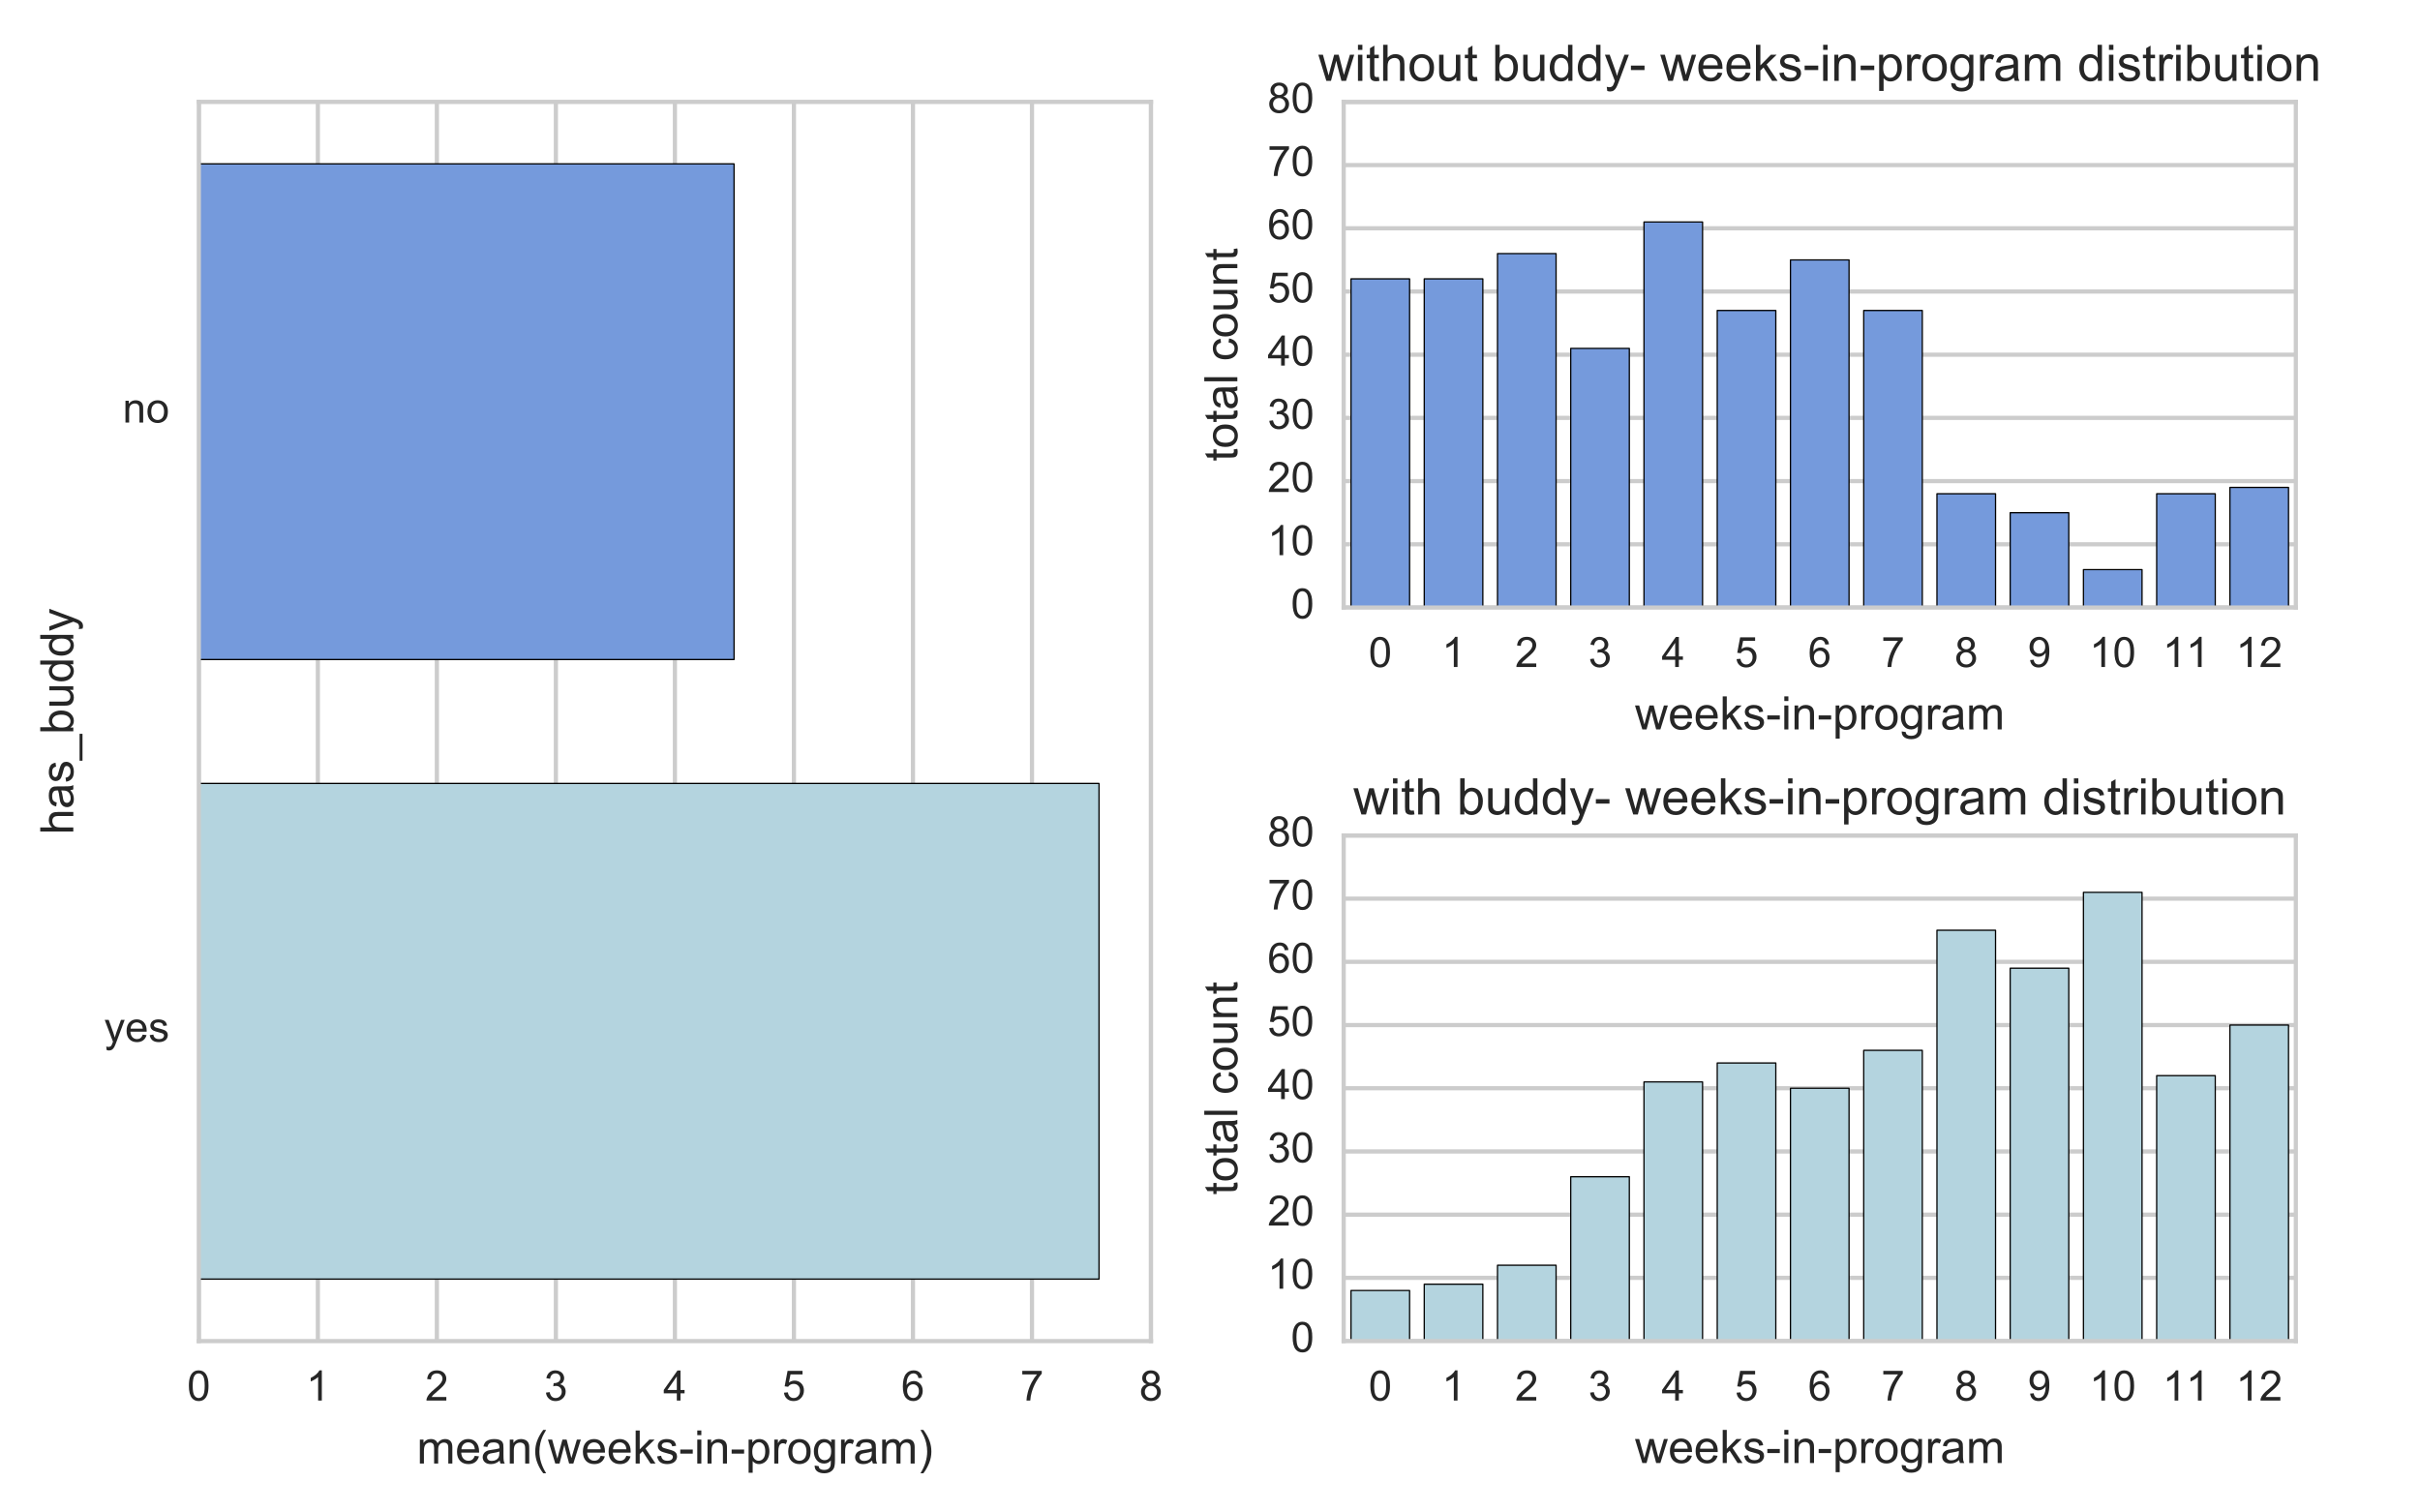 <?xml version="1.0" encoding="utf-8" standalone="no"?>
<!DOCTYPE svg PUBLIC "-//W3C//DTD SVG 1.1//EN"
  "http://www.w3.org/Graphics/SVG/1.1/DTD/svg11.dtd">
<!-- Created with matplotlib (http://matplotlib.org/) -->
<svg height="360pt" version="1.1" viewBox="0 0 576 360" width="576pt" xmlns="http://www.w3.org/2000/svg" xmlns:xlink="http://www.w3.org/1999/xlink">
 <defs>
  <style type="text/css">
*{stroke-linecap:butt;stroke-linejoin:round;stroke-miterlimit:100000;}
  </style>
 </defs>
 <g id="figure_1">
  <g id="patch_1">
   <path d="M 0 360 
L 576 360 
L 576 0 
L 0 0 
z
" style="fill:#ffffff;"/>
  </g>
  <g id="axes_1">
   <g id="patch_2">
    <path d="M 319.818 144.6 
L 546.448 144.6 
L 546.448 24.252 
L 319.818 24.252 
z
" style="fill:#ffffff;"/>
   </g>
   <g id="matplotlib.axis_1">
    <g id="xtick_1">
     <g id="line2d_1">
      <defs>
       <path d="M 0 0 
L 0 0 
" id="m1b4fe3b313" style="stroke:#262626;"/>
      </defs>
      <g>
       <use style="fill:#262626;stroke:#262626;" x="328.534" xlink:href="#m1b4fe3b313" y="144.6"/>
      </g>
     </g>
     <g id="line2d_2">
      <g>
       <use style="fill:#262626;stroke:#262626;" x="328.534" xlink:href="#m1b4fe3b313" y="24.252"/>
      </g>
     </g>
     <g id="text_1">
      <!-- 0 -->
      <defs>
       <path d="M 4.156 35.297 
Q 4.156 48 6.766 55.734 
Q 9.375 63.484 14.516 67.672 
Q 19.672 71.875 27.484 71.875 
Q 33.25 71.875 37.594 69.547 
Q 41.938 67.234 44.766 62.859 
Q 47.609 58.5 49.219 52.219 
Q 50.828 45.953 50.828 35.297 
Q 50.828 22.703 48.234 14.969 
Q 45.656 7.234 40.5 3 
Q 35.359 -1.219 27.484 -1.219 
Q 17.141 -1.219 11.234 6.203 
Q 4.156 15.141 4.156 35.297 
M 13.188 35.297 
Q 13.188 17.672 17.312 11.828 
Q 21.438 6 27.484 6 
Q 33.547 6 37.672 11.859 
Q 41.797 17.719 41.797 35.297 
Q 41.797 52.984 37.672 58.781 
Q 33.547 64.594 27.391 64.594 
Q 21.344 64.594 17.719 59.469 
Q 13.188 52.938 13.188 35.297 
" id="ArialMT-30"/>
      </defs>
      <g style="fill:#262626;" transform="translate(325.754 158.758)scale(0.1 -0.1)">
       <use xlink:href="#ArialMT-30"/>
      </g>
     </g>
    </g>
    <g id="xtick_2">
     <g id="line2d_3">
      <g>
       <use style="fill:#262626;stroke:#262626;" x="345.968" xlink:href="#m1b4fe3b313" y="144.6"/>
      </g>
     </g>
     <g id="line2d_4">
      <g>
       <use style="fill:#262626;stroke:#262626;" x="345.968" xlink:href="#m1b4fe3b313" y="24.252"/>
      </g>
     </g>
     <g id="text_2">
      <!-- 1 -->
      <defs>
       <path d="M 37.25 0 
L 28.469 0 
L 28.469 56 
Q 25.297 52.984 20.141 49.953 
Q 14.984 46.922 10.891 45.406 
L 10.891 53.906 
Q 18.266 57.375 23.781 62.297 
Q 29.297 67.234 31.594 71.875 
L 37.25 71.875 
z
" id="ArialMT-31"/>
      </defs>
      <g style="fill:#262626;" transform="translate(343.187 158.758)scale(0.1 -0.1)">
       <use xlink:href="#ArialMT-31"/>
      </g>
     </g>
    </g>
    <g id="xtick_3">
     <g id="line2d_5">
      <g>
       <use style="fill:#262626;stroke:#262626;" x="363.401" xlink:href="#m1b4fe3b313" y="144.6"/>
      </g>
     </g>
     <g id="line2d_6">
      <g>
       <use style="fill:#262626;stroke:#262626;" x="363.401" xlink:href="#m1b4fe3b313" y="24.252"/>
      </g>
     </g>
     <g id="text_3">
      <!-- 2 -->
      <defs>
       <path d="M 50.344 8.453 
L 50.344 0 
L 3.031 0 
Q 2.938 3.172 4.047 6.109 
Q 5.859 10.938 9.828 15.625 
Q 13.812 20.312 21.344 26.469 
Q 33.016 36.031 37.109 41.625 
Q 41.219 47.219 41.219 52.203 
Q 41.219 57.422 37.469 61 
Q 33.734 64.594 27.734 64.594 
Q 21.391 64.594 17.578 60.781 
Q 13.766 56.984 13.719 50.25 
L 4.688 51.172 
Q 5.609 61.281 11.656 66.578 
Q 17.719 71.875 27.938 71.875 
Q 38.234 71.875 44.234 66.156 
Q 50.25 60.453 50.25 52 
Q 50.25 47.703 48.484 43.547 
Q 46.734 39.406 42.656 34.812 
Q 38.578 30.219 29.109 22.219 
Q 21.188 15.578 18.938 13.203 
Q 16.703 10.844 15.234 8.453 
z
" id="ArialMT-32"/>
      </defs>
      <g style="fill:#262626;" transform="translate(360.62 158.758)scale(0.1 -0.1)">
       <use xlink:href="#ArialMT-32"/>
      </g>
     </g>
    </g>
    <g id="xtick_4">
     <g id="line2d_7">
      <g>
       <use style="fill:#262626;stroke:#262626;" x="380.834" xlink:href="#m1b4fe3b313" y="144.6"/>
      </g>
     </g>
     <g id="line2d_8">
      <g>
       <use style="fill:#262626;stroke:#262626;" x="380.834" xlink:href="#m1b4fe3b313" y="24.252"/>
      </g>
     </g>
     <g id="text_4">
      <!-- 3 -->
      <defs>
       <path d="M 4.203 18.891 
L 12.984 20.062 
Q 14.5 12.594 18.141 9.297 
Q 21.781 6 27 6 
Q 33.203 6 37.469 10.297 
Q 41.75 14.594 41.75 20.953 
Q 41.75 27 37.797 30.922 
Q 33.844 34.859 27.734 34.859 
Q 25.25 34.859 21.531 33.891 
L 22.516 41.609 
Q 23.391 41.5 23.922 41.5 
Q 29.547 41.5 34.031 44.422 
Q 38.531 47.359 38.531 53.469 
Q 38.531 58.297 35.25 61.469 
Q 31.984 64.656 26.812 64.656 
Q 21.688 64.656 18.266 61.422 
Q 14.844 58.203 13.875 51.766 
L 5.078 53.328 
Q 6.688 62.156 12.391 67.016 
Q 18.109 71.875 26.609 71.875 
Q 32.469 71.875 37.391 69.359 
Q 42.328 66.844 44.938 62.5 
Q 47.562 58.156 47.562 53.266 
Q 47.562 48.641 45.062 44.828 
Q 42.578 41.016 37.703 38.766 
Q 44.047 37.312 47.562 32.688 
Q 51.078 28.078 51.078 21.141 
Q 51.078 11.766 44.234 5.25 
Q 37.406 -1.266 26.953 -1.266 
Q 17.531 -1.266 11.297 4.344 
Q 5.078 9.969 4.203 18.891 
" id="ArialMT-33"/>
      </defs>
      <g style="fill:#262626;" transform="translate(378.053 158.758)scale(0.1 -0.1)">
       <use xlink:href="#ArialMT-33"/>
      </g>
     </g>
    </g>
    <g id="xtick_5">
     <g id="line2d_9">
      <g>
       <use style="fill:#262626;stroke:#262626;" x="398.267" xlink:href="#m1b4fe3b313" y="144.6"/>
      </g>
     </g>
     <g id="line2d_10">
      <g>
       <use style="fill:#262626;stroke:#262626;" x="398.267" xlink:href="#m1b4fe3b313" y="24.252"/>
      </g>
     </g>
     <g id="text_5">
      <!-- 4 -->
      <defs>
       <path d="M 32.328 0 
L 32.328 17.141 
L 1.266 17.141 
L 1.266 25.203 
L 33.938 71.578 
L 41.109 71.578 
L 41.109 25.203 
L 50.781 25.203 
L 50.781 17.141 
L 41.109 17.141 
L 41.109 0 
z
M 32.328 25.203 
L 32.328 57.469 
L 9.906 25.203 
z
" id="ArialMT-34"/>
      </defs>
      <g style="fill:#262626;" transform="translate(395.486 158.758)scale(0.1 -0.1)">
       <use xlink:href="#ArialMT-34"/>
      </g>
     </g>
    </g>
    <g id="xtick_6">
     <g id="line2d_11">
      <g>
       <use style="fill:#262626;stroke:#262626;" x="415.7" xlink:href="#m1b4fe3b313" y="144.6"/>
      </g>
     </g>
     <g id="line2d_12">
      <g>
       <use style="fill:#262626;stroke:#262626;" x="415.7" xlink:href="#m1b4fe3b313" y="24.252"/>
      </g>
     </g>
     <g id="text_6">
      <!-- 5 -->
      <defs>
       <path d="M 4.156 18.75 
L 13.375 19.531 
Q 14.406 12.797 18.141 9.391 
Q 21.875 6 27.156 6 
Q 33.5 6 37.891 10.781 
Q 42.281 15.578 42.281 23.484 
Q 42.281 31 38.062 35.344 
Q 33.844 39.703 27 39.703 
Q 22.75 39.703 19.328 37.766 
Q 15.922 35.844 13.969 32.766 
L 5.719 33.844 
L 12.641 70.609 
L 48.25 70.609 
L 48.25 62.203 
L 19.672 62.203 
L 15.828 42.969 
Q 22.266 47.469 29.344 47.469 
Q 38.719 47.469 45.156 40.969 
Q 51.609 34.469 51.609 24.266 
Q 51.609 14.547 45.953 7.469 
Q 39.062 -1.219 27.156 -1.219 
Q 17.391 -1.219 11.203 4.25 
Q 5.031 9.719 4.156 18.75 
" id="ArialMT-35"/>
      </defs>
      <g style="fill:#262626;" transform="translate(412.92 158.758)scale(0.1 -0.1)">
       <use xlink:href="#ArialMT-35"/>
      </g>
     </g>
    </g>
    <g id="xtick_7">
     <g id="line2d_13">
      <g>
       <use style="fill:#262626;stroke:#262626;" x="433.133" xlink:href="#m1b4fe3b313" y="144.6"/>
      </g>
     </g>
     <g id="line2d_14">
      <g>
       <use style="fill:#262626;stroke:#262626;" x="433.133" xlink:href="#m1b4fe3b313" y="24.252"/>
      </g>
     </g>
     <g id="text_7">
      <!-- 6 -->
      <defs>
       <path d="M 49.75 54.047 
L 41.016 53.375 
Q 39.844 58.547 37.703 60.891 
Q 34.125 64.656 28.906 64.656 
Q 24.703 64.656 21.531 62.312 
Q 17.391 59.281 14.984 53.469 
Q 12.594 47.656 12.5 36.922 
Q 15.672 41.75 20.266 44.094 
Q 24.859 46.438 29.891 46.438 
Q 38.672 46.438 44.844 39.969 
Q 51.031 33.5 51.031 23.25 
Q 51.031 16.5 48.125 10.719 
Q 45.219 4.938 40.141 1.859 
Q 35.062 -1.219 28.609 -1.219 
Q 17.625 -1.219 10.688 6.859 
Q 3.766 14.938 3.766 33.5 
Q 3.766 54.25 11.422 63.672 
Q 18.109 71.875 29.438 71.875 
Q 37.891 71.875 43.281 67.141 
Q 48.688 62.406 49.75 54.047 
M 13.875 23.188 
Q 13.875 18.656 15.797 14.5 
Q 17.719 10.359 21.188 8.172 
Q 24.656 6 28.469 6 
Q 34.031 6 38.031 10.484 
Q 42.047 14.984 42.047 22.703 
Q 42.047 30.125 38.078 34.391 
Q 34.125 38.672 28.125 38.672 
Q 22.172 38.672 18.016 34.391 
Q 13.875 30.125 13.875 23.188 
" id="ArialMT-36"/>
      </defs>
      <g style="fill:#262626;" transform="translate(430.353 158.758)scale(0.1 -0.1)">
       <use xlink:href="#ArialMT-36"/>
      </g>
     </g>
    </g>
    <g id="xtick_8">
     <g id="line2d_15">
      <g>
       <use style="fill:#262626;stroke:#262626;" x="450.566" xlink:href="#m1b4fe3b313" y="144.6"/>
      </g>
     </g>
     <g id="line2d_16">
      <g>
       <use style="fill:#262626;stroke:#262626;" x="450.566" xlink:href="#m1b4fe3b313" y="24.252"/>
      </g>
     </g>
     <g id="text_8">
      <!-- 7 -->
      <defs>
       <path d="M 4.734 62.203 
L 4.734 70.656 
L 51.078 70.656 
L 51.078 63.812 
Q 44.234 56.547 37.516 44.484 
Q 30.812 32.422 27.156 19.672 
Q 24.516 10.688 23.781 0 
L 14.75 0 
Q 14.891 8.453 18.062 20.406 
Q 21.234 32.375 27.172 43.484 
Q 33.109 54.594 39.797 62.203 
z
" id="ArialMT-37"/>
      </defs>
      <g style="fill:#262626;" transform="translate(447.786 158.758)scale(0.1 -0.1)">
       <use xlink:href="#ArialMT-37"/>
      </g>
     </g>
    </g>
    <g id="xtick_9">
     <g id="line2d_17">
      <g>
       <use style="fill:#262626;stroke:#262626;" x="467.999" xlink:href="#m1b4fe3b313" y="144.6"/>
      </g>
     </g>
     <g id="line2d_18">
      <g>
       <use style="fill:#262626;stroke:#262626;" x="467.999" xlink:href="#m1b4fe3b313" y="24.252"/>
      </g>
     </g>
     <g id="text_9">
      <!-- 8 -->
      <defs>
       <path d="M 17.672 38.812 
Q 12.203 40.828 9.562 44.531 
Q 6.938 48.25 6.938 53.422 
Q 6.938 61.234 12.547 66.547 
Q 18.172 71.875 27.484 71.875 
Q 36.859 71.875 42.578 66.422 
Q 48.297 60.984 48.297 53.172 
Q 48.297 48.188 45.672 44.5 
Q 43.062 40.828 37.75 38.812 
Q 44.344 36.672 47.781 31.875 
Q 51.219 27.094 51.219 20.453 
Q 51.219 11.281 44.719 5.031 
Q 38.234 -1.219 27.641 -1.219 
Q 17.047 -1.219 10.547 5.047 
Q 4.047 11.328 4.047 20.703 
Q 4.047 27.688 7.594 32.391 
Q 11.141 37.109 17.672 38.812 
M 15.922 53.719 
Q 15.922 48.641 19.188 45.406 
Q 22.469 42.188 27.688 42.188 
Q 32.766 42.188 36.016 45.375 
Q 39.266 48.578 39.266 53.219 
Q 39.266 58.062 35.906 61.359 
Q 32.562 64.656 27.594 64.656 
Q 22.562 64.656 19.234 61.422 
Q 15.922 58.203 15.922 53.719 
M 13.094 20.656 
Q 13.094 16.891 14.875 13.375 
Q 16.656 9.859 20.172 7.922 
Q 23.688 6 27.734 6 
Q 34.031 6 38.125 10.047 
Q 42.234 14.109 42.234 20.359 
Q 42.234 26.703 38.016 30.859 
Q 33.797 35.016 27.438 35.016 
Q 21.234 35.016 17.156 30.906 
Q 13.094 26.812 13.094 20.656 
" id="ArialMT-38"/>
      </defs>
      <g style="fill:#262626;" transform="translate(465.219 158.758)scale(0.1 -0.1)">
       <use xlink:href="#ArialMT-38"/>
      </g>
     </g>
    </g>
    <g id="xtick_10">
     <g id="line2d_19">
      <g>
       <use style="fill:#262626;stroke:#262626;" x="485.432" xlink:href="#m1b4fe3b313" y="144.6"/>
      </g>
     </g>
     <g id="line2d_20">
      <g>
       <use style="fill:#262626;stroke:#262626;" x="485.432" xlink:href="#m1b4fe3b313" y="24.252"/>
      </g>
     </g>
     <g id="text_10">
      <!-- 9 -->
      <defs>
       <path d="M 5.469 16.547 
L 13.922 17.328 
Q 14.984 11.375 18.016 8.688 
Q 21.047 6 25.781 6 
Q 29.828 6 32.875 7.859 
Q 35.938 9.719 37.891 12.812 
Q 39.844 15.922 41.156 21.188 
Q 42.484 26.469 42.484 31.938 
Q 42.484 32.516 42.438 33.688 
Q 39.797 29.5 35.234 26.875 
Q 30.672 24.266 25.344 24.266 
Q 16.453 24.266 10.297 30.703 
Q 4.156 37.156 4.156 47.703 
Q 4.156 58.594 10.578 65.234 
Q 17 71.875 26.656 71.875 
Q 33.641 71.875 39.422 68.109 
Q 45.219 64.359 48.219 57.391 
Q 51.219 50.438 51.219 37.25 
Q 51.219 23.531 48.234 15.406 
Q 45.266 7.281 39.375 3.031 
Q 33.5 -1.219 25.594 -1.219 
Q 17.188 -1.219 11.859 3.438 
Q 6.547 8.109 5.469 16.547 
M 41.453 48.141 
Q 41.453 55.719 37.422 60.156 
Q 33.406 64.594 27.734 64.594 
Q 21.875 64.594 17.531 59.812 
Q 13.188 55.031 13.188 47.406 
Q 13.188 40.578 17.312 36.297 
Q 21.438 32.031 27.484 32.031 
Q 33.594 32.031 37.516 36.297 
Q 41.453 40.578 41.453 48.141 
" id="ArialMT-39"/>
      </defs>
      <g style="fill:#262626;" transform="translate(482.652 158.758)scale(0.1 -0.1)">
       <use xlink:href="#ArialMT-39"/>
      </g>
     </g>
    </g>
    <g id="xtick_11">
     <g id="line2d_21">
      <g>
       <use style="fill:#262626;stroke:#262626;" x="502.866" xlink:href="#m1b4fe3b313" y="144.6"/>
      </g>
     </g>
     <g id="line2d_22">
      <g>
       <use style="fill:#262626;stroke:#262626;" x="502.866" xlink:href="#m1b4fe3b313" y="24.252"/>
      </g>
     </g>
     <g id="text_11">
      <!-- 10 -->
      <g style="fill:#262626;" transform="translate(497.305 158.758)scale(0.1 -0.1)">
       <use xlink:href="#ArialMT-31"/>
       <use x="55.615" xlink:href="#ArialMT-30"/>
      </g>
     </g>
    </g>
    <g id="xtick_12">
     <g id="line2d_23">
      <g>
       <use style="fill:#262626;stroke:#262626;" x="520.299" xlink:href="#m1b4fe3b313" y="144.6"/>
      </g>
     </g>
     <g id="line2d_24">
      <g>
       <use style="fill:#262626;stroke:#262626;" x="520.299" xlink:href="#m1b4fe3b313" y="24.252"/>
      </g>
     </g>
     <g id="text_12">
      <!-- 11 -->
      <g style="fill:#262626;" transform="translate(514.743 158.758)scale(0.1 -0.1)">
       <use xlink:href="#ArialMT-31"/>
       <use x="55.506" xlink:href="#ArialMT-31"/>
      </g>
     </g>
    </g>
    <g id="xtick_13">
     <g id="line2d_25">
      <g>
       <use style="fill:#262626;stroke:#262626;" x="537.732" xlink:href="#m1b4fe3b313" y="144.6"/>
      </g>
     </g>
     <g id="line2d_26">
      <g>
       <use style="fill:#262626;stroke:#262626;" x="537.732" xlink:href="#m1b4fe3b313" y="24.252"/>
      </g>
     </g>
     <g id="text_13">
      <!-- 12 -->
      <g style="fill:#262626;" transform="translate(532.171 158.758)scale(0.1 -0.1)">
       <use xlink:href="#ArialMT-31"/>
       <use x="55.615" xlink:href="#ArialMT-32"/>
      </g>
     </g>
    </g>
    <g id="text_14">
     <!-- weeks-in-program -->
     <defs>
      <path d="M 6.594 0 
L 6.594 51.859 
L 14.453 51.859 
L 14.453 44.578 
Q 16.891 48.391 20.938 50.703 
Q 25 53.031 30.172 53.031 
Q 35.938 53.031 39.625 50.641 
Q 43.312 48.25 44.828 43.953 
Q 50.984 53.031 60.844 53.031 
Q 68.562 53.031 72.703 48.75 
Q 76.859 44.484 76.859 35.594 
L 76.859 0 
L 68.109 0 
L 68.109 32.672 
Q 68.109 37.938 67.25 40.25 
Q 66.406 42.578 64.156 43.984 
Q 61.922 45.406 58.891 45.406 
Q 53.422 45.406 49.797 41.766 
Q 46.188 38.141 46.188 30.125 
L 46.188 0 
L 37.406 0 
L 37.406 33.688 
Q 37.406 39.547 35.25 42.469 
Q 33.109 45.406 28.219 45.406 
Q 24.516 45.406 21.359 43.453 
Q 18.219 41.5 16.797 37.734 
Q 15.375 33.984 15.375 26.906 
L 15.375 0 
z
" id="ArialMT-6d"/>
      <path d="M 3.078 15.484 
L 11.766 16.844 
Q 12.5 11.625 15.844 8.844 
Q 19.188 6.062 25.203 6.062 
Q 31.25 6.062 34.172 8.516 
Q 37.109 10.984 37.109 14.312 
Q 37.109 17.281 34.516 19 
Q 32.719 20.172 25.531 21.969 
Q 15.875 24.422 12.141 26.203 
Q 8.406 27.984 6.469 31.125 
Q 4.547 34.281 4.547 38.094 
Q 4.547 41.547 6.125 44.5 
Q 7.719 47.469 10.453 49.422 
Q 12.5 50.922 16.031 51.969 
Q 19.578 53.031 23.641 53.031 
Q 29.734 53.031 34.344 51.266 
Q 38.969 49.516 41.156 46.5 
Q 43.359 43.5 44.188 38.484 
L 35.594 37.312 
Q 35.016 41.312 32.203 43.547 
Q 29.391 45.797 24.266 45.797 
Q 18.219 45.797 15.625 43.797 
Q 13.031 41.797 13.031 39.109 
Q 13.031 37.406 14.109 36.031 
Q 15.188 34.625 17.484 33.688 
Q 18.797 33.203 25.25 31.453 
Q 34.578 28.953 38.25 27.359 
Q 41.938 25.781 44.031 22.75 
Q 46.141 19.734 46.141 15.234 
Q 46.141 10.844 43.578 6.953 
Q 41.016 3.078 36.172 0.953 
Q 31.344 -1.172 25.25 -1.172 
Q 15.141 -1.172 9.844 3.031 
Q 4.547 7.234 3.078 15.484 
" id="ArialMT-73"/>
      <path d="M 40.438 6.391 
Q 35.547 2.25 31.031 0.531 
Q 26.516 -1.172 21.344 -1.172 
Q 12.797 -1.172 8.203 3 
Q 3.609 7.172 3.609 13.672 
Q 3.609 17.484 5.344 20.625 
Q 7.078 23.781 9.891 25.688 
Q 12.703 27.594 16.219 28.562 
Q 18.797 29.25 24.031 29.891 
Q 34.672 31.156 39.703 32.906 
Q 39.75 34.719 39.75 35.203 
Q 39.75 40.578 37.25 42.781 
Q 33.891 45.75 27.25 45.75 
Q 21.047 45.75 18.094 43.578 
Q 15.141 41.406 13.719 35.891 
L 5.125 37.062 
Q 6.297 42.578 8.984 45.969 
Q 11.672 49.359 16.75 51.188 
Q 21.828 53.031 28.516 53.031 
Q 35.156 53.031 39.297 51.469 
Q 43.453 49.906 45.406 47.531 
Q 47.359 45.172 48.141 41.547 
Q 48.578 39.312 48.578 33.453 
L 48.578 21.734 
Q 48.578 9.469 49.141 6.219 
Q 49.703 2.984 51.375 0 
L 42.188 0 
Q 40.828 2.734 40.438 6.391 
M 39.703 26.031 
Q 34.906 24.078 25.344 22.703 
Q 19.922 21.922 17.672 20.938 
Q 15.438 19.969 14.203 18.094 
Q 12.984 16.219 12.984 13.922 
Q 12.984 10.406 15.641 8.062 
Q 18.312 5.719 23.438 5.719 
Q 28.516 5.719 32.469 7.938 
Q 36.422 10.156 38.281 14.016 
Q 39.703 17 39.703 22.797 
z
" id="ArialMT-61"/>
      <path d="M 16.156 0 
L 0.297 51.859 
L 9.375 51.859 
L 17.625 21.922 
L 20.703 10.797 
Q 20.906 11.625 23.391 21.484 
L 31.641 51.859 
L 40.672 51.859 
L 48.438 21.781 
L 51.031 11.859 
L 54 21.875 
L 62.891 51.859 
L 71.438 51.859 
L 55.219 0 
L 46.094 0 
L 37.844 31.062 
L 35.844 39.891 
L 25.344 0 
z
" id="ArialMT-77"/>
      <path d="M 3.328 25.922 
Q 3.328 40.328 11.328 47.266 
Q 18.016 53.031 27.641 53.031 
Q 38.328 53.031 45.109 46.016 
Q 51.906 39.016 51.906 26.656 
Q 51.906 16.656 48.906 10.906 
Q 45.906 5.172 40.156 2 
Q 34.422 -1.172 27.641 -1.172 
Q 16.75 -1.172 10.031 5.812 
Q 3.328 12.797 3.328 25.922 
M 12.359 25.922 
Q 12.359 15.969 16.703 11.016 
Q 21.047 6.062 27.641 6.062 
Q 34.188 6.062 38.531 11.031 
Q 42.875 16.016 42.875 26.219 
Q 42.875 35.844 38.5 40.797 
Q 34.125 45.75 27.641 45.75 
Q 21.047 45.75 16.703 40.812 
Q 12.359 35.891 12.359 25.922 
" id="ArialMT-6f"/>
      <path d="M 6.641 0 
L 6.641 71.578 
L 15.438 71.578 
L 15.438 30.766 
L 36.234 51.859 
L 47.609 51.859 
L 27.781 32.625 
L 49.609 0 
L 38.766 0 
L 21.625 26.516 
L 15.438 20.562 
L 15.438 0 
z
" id="ArialMT-6b"/>
      <path d="M 4.984 -4.297 
L 13.531 -5.562 
Q 14.062 -9.516 16.5 -11.328 
Q 19.781 -13.766 25.438 -13.766 
Q 31.547 -13.766 34.859 -11.328 
Q 38.188 -8.891 39.359 -4.5 
Q 40.047 -1.812 39.984 6.781 
Q 34.234 0 25.641 0 
Q 14.938 0 9.078 7.719 
Q 3.219 15.438 3.219 26.219 
Q 3.219 33.641 5.906 39.906 
Q 8.594 46.188 13.688 49.609 
Q 18.797 53.031 25.688 53.031 
Q 34.859 53.031 40.828 45.609 
L 40.828 51.859 
L 48.922 51.859 
L 48.922 7.031 
Q 48.922 -5.078 46.453 -10.125 
Q 44 -15.188 38.641 -18.109 
Q 33.297 -21.047 25.484 -21.047 
Q 16.219 -21.047 10.5 -16.875 
Q 4.781 -12.703 4.984 -4.297 
M 12.25 26.859 
Q 12.25 16.656 16.297 11.969 
Q 20.359 7.281 26.469 7.281 
Q 32.516 7.281 36.609 11.938 
Q 40.719 16.609 40.719 26.562 
Q 40.719 36.078 36.5 40.906 
Q 32.281 45.75 26.312 45.75 
Q 20.453 45.75 16.344 40.984 
Q 12.25 36.234 12.25 26.859 
" id="ArialMT-67"/>
      <path d="M 42.094 16.703 
L 51.172 15.578 
Q 49.031 7.625 43.219 3.219 
Q 37.406 -1.172 28.375 -1.172 
Q 17 -1.172 10.328 5.828 
Q 3.656 12.844 3.656 25.484 
Q 3.656 38.578 10.391 45.797 
Q 17.141 53.031 27.875 53.031 
Q 38.281 53.031 44.875 45.953 
Q 51.469 38.875 51.469 26.031 
Q 51.469 25.25 51.422 23.688 
L 12.75 23.688 
Q 13.234 15.141 17.578 10.594 
Q 21.922 6.062 28.422 6.062 
Q 33.25 6.062 36.672 8.594 
Q 40.094 11.141 42.094 16.703 
M 13.234 30.906 
L 42.188 30.906 
Q 41.609 37.453 38.875 40.719 
Q 34.672 45.797 27.984 45.797 
Q 21.922 45.797 17.797 41.75 
Q 13.672 37.703 13.234 30.906 
" id="ArialMT-65"/>
      <path d="M 6.5 0 
L 6.5 51.859 
L 14.406 51.859 
L 14.406 44 
Q 17.438 49.516 20 51.266 
Q 22.562 53.031 25.641 53.031 
Q 30.078 53.031 34.672 50.203 
L 31.641 42.047 
Q 28.422 43.953 25.203 43.953 
Q 22.312 43.953 20.016 42.219 
Q 17.719 40.484 16.75 37.406 
Q 15.281 32.719 15.281 27.156 
L 15.281 0 
z
" id="ArialMT-72"/>
      <path d="M 6.641 61.469 
L 6.641 71.578 
L 15.438 71.578 
L 15.438 61.469 
z
M 6.641 0 
L 6.641 51.859 
L 15.438 51.859 
L 15.438 0 
z
" id="ArialMT-69"/>
      <path d="M 6.594 0 
L 6.594 51.859 
L 14.5 51.859 
L 14.5 44.484 
Q 20.219 53.031 31 53.031 
Q 35.688 53.031 39.625 51.344 
Q 43.562 49.656 45.516 46.922 
Q 47.469 44.188 48.25 40.438 
Q 48.734 37.984 48.734 31.891 
L 48.734 0 
L 39.938 0 
L 39.938 31.547 
Q 39.938 36.922 38.906 39.578 
Q 37.891 42.234 35.281 43.812 
Q 32.672 45.406 29.156 45.406 
Q 23.531 45.406 19.453 41.844 
Q 15.375 38.281 15.375 28.328 
L 15.375 0 
z
" id="ArialMT-6e"/>
      <path d="M 3.172 21.484 
L 3.172 30.328 
L 30.172 30.328 
L 30.172 21.484 
z
" id="ArialMT-2d"/>
      <path d="M 6.594 -19.875 
L 6.594 51.859 
L 14.594 51.859 
L 14.594 45.125 
Q 17.438 49.078 21 51.047 
Q 24.562 53.031 29.641 53.031 
Q 36.281 53.031 41.359 49.609 
Q 46.438 46.188 49.016 39.953 
Q 51.609 33.734 51.609 26.312 
Q 51.609 18.359 48.75 11.984 
Q 45.906 5.609 40.453 2.219 
Q 35.016 -1.172 29 -1.172 
Q 24.609 -1.172 21.109 0.688 
Q 17.625 2.547 15.375 5.375 
L 15.375 -19.875 
z
M 14.547 25.641 
Q 14.547 15.625 18.594 10.844 
Q 22.656 6.062 28.422 6.062 
Q 34.281 6.062 38.453 11.016 
Q 42.625 15.969 42.625 26.375 
Q 42.625 36.281 38.547 41.203 
Q 34.469 46.141 28.812 46.141 
Q 23.188 46.141 18.859 40.891 
Q 14.547 35.641 14.547 25.641 
" id="ArialMT-70"/>
     </defs>
     <g style="fill:#262626;" transform="translate(389.123 173.619)scale(0.11 -0.11)">
      <use xlink:href="#ArialMT-77"/>
      <use x="72.217" xlink:href="#ArialMT-65"/>
      <use x="127.832" xlink:href="#ArialMT-65"/>
      <use x="183.447" xlink:href="#ArialMT-6b"/>
      <use x="233.447" xlink:href="#ArialMT-73"/>
      <use x="283.447" xlink:href="#ArialMT-2d"/>
      <use x="316.748" xlink:href="#ArialMT-69"/>
      <use x="338.965" xlink:href="#ArialMT-6e"/>
      <use x="394.58" xlink:href="#ArialMT-2d"/>
      <use x="427.881" xlink:href="#ArialMT-70"/>
      <use x="483.496" xlink:href="#ArialMT-72"/>
      <use x="516.797" xlink:href="#ArialMT-6f"/>
      <use x="572.412" xlink:href="#ArialMT-67"/>
      <use x="628.027" xlink:href="#ArialMT-72"/>
      <use x="661.328" xlink:href="#ArialMT-61"/>
      <use x="716.943" xlink:href="#ArialMT-6d"/>
     </g>
    </g>
   </g>
   <g id="matplotlib.axis_2">
    <g id="ytick_1">
     <g id="line2d_27">
      <path clip-path="url(#p3cfaa3ee39)" d="M 319.818 144.6 
L 546.448 144.6 
" style="fill:none;stroke:#cccccc;stroke-linecap:round;"/>
     </g>
     <g id="line2d_28">
      <g>
       <use style="fill:#262626;stroke:#262626;" x="319.818" xlink:href="#m1b4fe3b313" y="144.6"/>
      </g>
     </g>
     <g id="line2d_29">
      <g>
       <use style="fill:#262626;stroke:#262626;" x="546.448" xlink:href="#m1b4fe3b313" y="144.6"/>
      </g>
     </g>
     <g id="text_15">
      <!-- 0 -->
      <g style="fill:#262626;" transform="translate(307.257 147.185)scale(0.1 -0.1)">
       <use xlink:href="#ArialMT-30"/>
      </g>
     </g>
    </g>
    <g id="ytick_2">
     <g id="line2d_30">
      <path clip-path="url(#p3cfaa3ee39)" d="M 319.818 129.556 
L 546.448 129.556 
" style="fill:none;stroke:#cccccc;stroke-linecap:round;"/>
     </g>
     <g id="line2d_31">
      <g>
       <use style="fill:#262626;stroke:#262626;" x="319.818" xlink:href="#m1b4fe3b313" y="129.556"/>
      </g>
     </g>
     <g id="line2d_32">
      <g>
       <use style="fill:#262626;stroke:#262626;" x="546.448" xlink:href="#m1b4fe3b313" y="129.556"/>
      </g>
     </g>
     <g id="text_16">
      <!-- 10 -->
      <g style="fill:#262626;" transform="translate(301.696 132.142)scale(0.1 -0.1)">
       <use xlink:href="#ArialMT-31"/>
       <use x="55.615" xlink:href="#ArialMT-30"/>
      </g>
     </g>
    </g>
    <g id="ytick_3">
     <g id="line2d_33">
      <path clip-path="url(#p3cfaa3ee39)" d="M 319.818 114.513 
L 546.448 114.513 
" style="fill:none;stroke:#cccccc;stroke-linecap:round;"/>
     </g>
     <g id="line2d_34">
      <g>
       <use style="fill:#262626;stroke:#262626;" x="319.818" xlink:href="#m1b4fe3b313" y="114.513"/>
      </g>
     </g>
     <g id="line2d_35">
      <g>
       <use style="fill:#262626;stroke:#262626;" x="546.448" xlink:href="#m1b4fe3b313" y="114.513"/>
      </g>
     </g>
     <g id="text_17">
      <!-- 20 -->
      <g style="fill:#262626;" transform="translate(301.696 117.098)scale(0.1 -0.1)">
       <use xlink:href="#ArialMT-32"/>
       <use x="55.615" xlink:href="#ArialMT-30"/>
      </g>
     </g>
    </g>
    <g id="ytick_4">
     <g id="line2d_36">
      <path clip-path="url(#p3cfaa3ee39)" d="M 319.818 99.469 
L 546.448 99.469 
" style="fill:none;stroke:#cccccc;stroke-linecap:round;"/>
     </g>
     <g id="line2d_37">
      <g>
       <use style="fill:#262626;stroke:#262626;" x="319.818" xlink:href="#m1b4fe3b313" y="99.469"/>
      </g>
     </g>
     <g id="line2d_38">
      <g>
       <use style="fill:#262626;stroke:#262626;" x="546.448" xlink:href="#m1b4fe3b313" y="99.469"/>
      </g>
     </g>
     <g id="text_18">
      <!-- 30 -->
      <g style="fill:#262626;" transform="translate(301.696 102.054)scale(0.1 -0.1)">
       <use xlink:href="#ArialMT-33"/>
       <use x="55.615" xlink:href="#ArialMT-30"/>
      </g>
     </g>
    </g>
    <g id="ytick_5">
     <g id="line2d_39">
      <path clip-path="url(#p3cfaa3ee39)" d="M 319.818 84.426 
L 546.448 84.426 
" style="fill:none;stroke:#cccccc;stroke-linecap:round;"/>
     </g>
     <g id="line2d_40">
      <g>
       <use style="fill:#262626;stroke:#262626;" x="319.818" xlink:href="#m1b4fe3b313" y="84.426"/>
      </g>
     </g>
     <g id="line2d_41">
      <g>
       <use style="fill:#262626;stroke:#262626;" x="546.448" xlink:href="#m1b4fe3b313" y="84.426"/>
      </g>
     </g>
     <g id="text_19">
      <!-- 40 -->
      <g style="fill:#262626;" transform="translate(301.696 87.011)scale(0.1 -0.1)">
       <use xlink:href="#ArialMT-34"/>
       <use x="55.615" xlink:href="#ArialMT-30"/>
      </g>
     </g>
    </g>
    <g id="ytick_6">
     <g id="line2d_42">
      <path clip-path="url(#p3cfaa3ee39)" d="M 319.818 69.382 
L 546.448 69.382 
" style="fill:none;stroke:#cccccc;stroke-linecap:round;"/>
     </g>
     <g id="line2d_43">
      <g>
       <use style="fill:#262626;stroke:#262626;" x="319.818" xlink:href="#m1b4fe3b313" y="69.382"/>
      </g>
     </g>
     <g id="line2d_44">
      <g>
       <use style="fill:#262626;stroke:#262626;" x="546.448" xlink:href="#m1b4fe3b313" y="69.382"/>
      </g>
     </g>
     <g id="text_20">
      <!-- 50 -->
      <g style="fill:#262626;" transform="translate(301.696 71.967)scale(0.1 -0.1)">
       <use xlink:href="#ArialMT-35"/>
       <use x="55.615" xlink:href="#ArialMT-30"/>
      </g>
     </g>
    </g>
    <g id="ytick_7">
     <g id="line2d_45">
      <path clip-path="url(#p3cfaa3ee39)" d="M 319.818 54.339 
L 546.448 54.339 
" style="fill:none;stroke:#cccccc;stroke-linecap:round;"/>
     </g>
     <g id="line2d_46">
      <g>
       <use style="fill:#262626;stroke:#262626;" x="319.818" xlink:href="#m1b4fe3b313" y="54.339"/>
      </g>
     </g>
     <g id="line2d_47">
      <g>
       <use style="fill:#262626;stroke:#262626;" x="546.448" xlink:href="#m1b4fe3b313" y="54.339"/>
      </g>
     </g>
     <g id="text_21">
      <!-- 60 -->
      <g style="fill:#262626;" transform="translate(301.696 56.924)scale(0.1 -0.1)">
       <use xlink:href="#ArialMT-36"/>
       <use x="55.615" xlink:href="#ArialMT-30"/>
      </g>
     </g>
    </g>
    <g id="ytick_8">
     <g id="line2d_48">
      <path clip-path="url(#p3cfaa3ee39)" d="M 319.818 39.295 
L 546.448 39.295 
" style="fill:none;stroke:#cccccc;stroke-linecap:round;"/>
     </g>
     <g id="line2d_49">
      <g>
       <use style="fill:#262626;stroke:#262626;" x="319.818" xlink:href="#m1b4fe3b313" y="39.295"/>
      </g>
     </g>
     <g id="line2d_50">
      <g>
       <use style="fill:#262626;stroke:#262626;" x="546.448" xlink:href="#m1b4fe3b313" y="39.295"/>
      </g>
     </g>
     <g id="text_22">
      <!-- 70 -->
      <g style="fill:#262626;" transform="translate(301.696 41.88)scale(0.1 -0.1)">
       <use xlink:href="#ArialMT-37"/>
       <use x="55.615" xlink:href="#ArialMT-30"/>
      </g>
     </g>
    </g>
    <g id="ytick_9">
     <g id="line2d_51">
      <path clip-path="url(#p3cfaa3ee39)" d="M 319.818 24.252 
L 546.448 24.252 
" style="fill:none;stroke:#cccccc;stroke-linecap:round;"/>
     </g>
     <g id="line2d_52">
      <g>
       <use style="fill:#262626;stroke:#262626;" x="319.818" xlink:href="#m1b4fe3b313" y="24.252"/>
      </g>
     </g>
     <g id="line2d_53">
      <g>
       <use style="fill:#262626;stroke:#262626;" x="546.448" xlink:href="#m1b4fe3b313" y="24.252"/>
      </g>
     </g>
     <g id="text_23">
      <!-- 80 -->
      <g style="fill:#262626;" transform="translate(301.696 26.837)scale(0.1 -0.1)">
       <use xlink:href="#ArialMT-38"/>
       <use x="55.615" xlink:href="#ArialMT-30"/>
      </g>
     </g>
    </g>
    <g id="text_24">
     <!-- total count -->
     <defs>
      <path d="M 6.391 0 
L 6.391 71.578 
L 15.188 71.578 
L 15.188 0 
z
" id="ArialMT-6c"/>
      <path d="M 40.438 19 
L 49.078 17.875 
Q 47.656 8.938 41.812 3.875 
Q 35.984 -1.172 27.484 -1.172 
Q 16.844 -1.172 10.375 5.781 
Q 3.906 12.75 3.906 25.734 
Q 3.906 34.125 6.688 40.422 
Q 9.469 46.734 15.156 49.875 
Q 20.844 53.031 27.547 53.031 
Q 35.984 53.031 41.359 48.75 
Q 46.734 44.484 48.25 36.625 
L 39.703 35.297 
Q 38.484 40.531 35.375 43.156 
Q 32.281 45.797 27.875 45.797 
Q 21.234 45.797 17.078 41.031 
Q 12.938 36.281 12.938 25.984 
Q 12.938 15.531 16.938 10.797 
Q 20.953 6.062 27.391 6.062 
Q 32.562 6.062 36.031 9.234 
Q 39.5 12.406 40.438 19 
" id="ArialMT-63"/>
      <path id="ArialMT-20"/>
      <path d="M 25.781 7.859 
L 27.047 0.094 
Q 23.344 -0.688 20.406 -0.688 
Q 15.625 -0.688 12.984 0.828 
Q 10.359 2.344 9.281 4.812 
Q 8.203 7.281 8.203 15.188 
L 8.203 45.016 
L 1.766 45.016 
L 1.766 51.859 
L 8.203 51.859 
L 8.203 64.703 
L 16.938 69.969 
L 16.938 51.859 
L 25.781 51.859 
L 25.781 45.016 
L 16.938 45.016 
L 16.938 14.703 
Q 16.938 10.938 17.406 9.859 
Q 17.875 8.797 18.922 8.156 
Q 19.969 7.516 21.922 7.516 
Q 23.391 7.516 25.781 7.859 
" id="ArialMT-74"/>
      <path d="M 40.578 0 
L 40.578 7.625 
Q 34.516 -1.172 24.125 -1.172 
Q 19.531 -1.172 15.547 0.578 
Q 11.578 2.344 9.641 5 
Q 7.719 7.672 6.938 11.531 
Q 6.391 14.109 6.391 19.734 
L 6.391 51.859 
L 15.188 51.859 
L 15.188 23.094 
Q 15.188 16.219 15.719 13.812 
Q 16.547 10.359 19.234 8.375 
Q 21.922 6.391 25.875 6.391 
Q 29.828 6.391 33.297 8.422 
Q 36.766 10.453 38.203 13.938 
Q 39.656 17.438 39.656 24.078 
L 39.656 51.859 
L 48.438 51.859 
L 48.438 0 
z
" id="ArialMT-75"/>
     </defs>
     <g style="fill:#262626;" transform="translate(294.51 109.802)rotate(-90.0)scale(0.11 -0.11)">
      <use xlink:href="#ArialMT-74"/>
      <use x="27.783" xlink:href="#ArialMT-6f"/>
      <use x="83.398" xlink:href="#ArialMT-74"/>
      <use x="111.182" xlink:href="#ArialMT-61"/>
      <use x="166.797" xlink:href="#ArialMT-6c"/>
      <use x="189.014" xlink:href="#ArialMT-20"/>
      <use x="216.797" xlink:href="#ArialMT-63"/>
      <use x="266.797" xlink:href="#ArialMT-6f"/>
      <use x="322.412" xlink:href="#ArialMT-75"/>
      <use x="378.027" xlink:href="#ArialMT-6e"/>
      <use x="433.643" xlink:href="#ArialMT-74"/>
     </g>
    </g>
   </g>
   <g id="patch_3">
    <path clip-path="url(#p3cfaa3ee39)" d="M 321.561 144.6 
L 335.508 144.6 
L 335.508 66.374 
L 321.561 66.374 
z
" style="fill:#759adc;stroke:#000000;stroke-linejoin:miter;stroke-width:0.3;"/>
   </g>
   <g id="patch_4">
    <path clip-path="url(#p3cfaa3ee39)" d="M 338.994 144.6 
L 352.941 144.6 
L 352.941 66.374 
L 338.994 66.374 
z
" style="fill:#759adc;stroke:#000000;stroke-linejoin:miter;stroke-width:0.3;"/>
   </g>
   <g id="patch_5">
    <path clip-path="url(#p3cfaa3ee39)" d="M 356.427 144.6 
L 370.374 144.6 
L 370.374 60.356 
L 356.427 60.356 
z
" style="fill:#759adc;stroke:#000000;stroke-linejoin:miter;stroke-width:0.3;"/>
   </g>
   <g id="patch_6">
    <path clip-path="url(#p3cfaa3ee39)" d="M 373.861 144.6 
L 387.807 144.6 
L 387.807 82.921 
L 373.861 82.921 
z
" style="fill:#759adc;stroke:#000000;stroke-linejoin:miter;stroke-width:0.3;"/>
   </g>
   <g id="patch_7">
    <path clip-path="url(#p3cfaa3ee39)" d="M 391.294 144.6 
L 405.24 144.6 
L 405.24 52.834 
L 391.294 52.834 
z
" style="fill:#759adc;stroke:#000000;stroke-linejoin:miter;stroke-width:0.3;"/>
   </g>
   <g id="patch_8">
    <path clip-path="url(#p3cfaa3ee39)" d="M 408.727 144.6 
L 422.673 144.6 
L 422.673 73.895 
L 408.727 73.895 
z
" style="fill:#759adc;stroke:#000000;stroke-linejoin:miter;stroke-width:0.3;"/>
   </g>
   <g id="patch_9">
    <path clip-path="url(#p3cfaa3ee39)" d="M 426.16 144.6 
L 440.106 144.6 
L 440.106 61.86 
L 426.16 61.86 
z
" style="fill:#759adc;stroke:#000000;stroke-linejoin:miter;stroke-width:0.3;"/>
   </g>
   <g id="patch_10">
    <path clip-path="url(#p3cfaa3ee39)" d="M 443.593 144.6 
L 457.539 144.6 
L 457.539 73.895 
L 443.593 73.895 
z
" style="fill:#759adc;stroke:#000000;stroke-linejoin:miter;stroke-width:0.3;"/>
   </g>
   <g id="patch_11">
    <path clip-path="url(#p3cfaa3ee39)" d="M 461.026 144.6 
L 474.973 144.6 
L 474.973 117.522 
L 461.026 117.522 
z
" style="fill:#759adc;stroke:#000000;stroke-linejoin:miter;stroke-width:0.3;"/>
   </g>
   <g id="patch_12">
    <path clip-path="url(#p3cfaa3ee39)" d="M 478.459 144.6 
L 492.406 144.6 
L 492.406 122.035 
L 478.459 122.035 
z
" style="fill:#759adc;stroke:#000000;stroke-linejoin:miter;stroke-width:0.3;"/>
   </g>
   <g id="patch_13">
    <path clip-path="url(#p3cfaa3ee39)" d="M 495.892 144.6 
L 509.839 144.6 
L 509.839 135.574 
L 495.892 135.574 
z
" style="fill:#759adc;stroke:#000000;stroke-linejoin:miter;stroke-width:0.3;"/>
   </g>
   <g id="patch_14">
    <path clip-path="url(#p3cfaa3ee39)" d="M 513.325 144.6 
L 527.272 144.6 
L 527.272 117.522 
L 513.325 117.522 
z
" style="fill:#759adc;stroke:#000000;stroke-linejoin:miter;stroke-width:0.3;"/>
   </g>
   <g id="patch_15">
    <path clip-path="url(#p3cfaa3ee39)" d="M 530.758 144.6 
L 544.705 144.6 
L 544.705 116.017 
L 530.758 116.017 
z
" style="fill:#759adc;stroke:#000000;stroke-linejoin:miter;stroke-width:0.3;"/>
   </g>
   <g id="line2d_54">
    <path clip-path="url(#p3cfaa3ee39)" style="fill:none;stroke:#424242;stroke-linecap:round;stroke-width:3.15;"/>
   </g>
   <g id="line2d_55">
    <path clip-path="url(#p3cfaa3ee39)" style="fill:none;stroke:#424242;stroke-linecap:round;stroke-width:3.15;"/>
   </g>
   <g id="line2d_56">
    <path clip-path="url(#p3cfaa3ee39)" style="fill:none;stroke:#424242;stroke-linecap:round;stroke-width:3.15;"/>
   </g>
   <g id="line2d_57">
    <path clip-path="url(#p3cfaa3ee39)" style="fill:none;stroke:#424242;stroke-linecap:round;stroke-width:3.15;"/>
   </g>
   <g id="line2d_58">
    <path clip-path="url(#p3cfaa3ee39)" style="fill:none;stroke:#424242;stroke-linecap:round;stroke-width:3.15;"/>
   </g>
   <g id="line2d_59">
    <path clip-path="url(#p3cfaa3ee39)" style="fill:none;stroke:#424242;stroke-linecap:round;stroke-width:3.15;"/>
   </g>
   <g id="line2d_60">
    <path clip-path="url(#p3cfaa3ee39)" style="fill:none;stroke:#424242;stroke-linecap:round;stroke-width:3.15;"/>
   </g>
   <g id="line2d_61">
    <path clip-path="url(#p3cfaa3ee39)" style="fill:none;stroke:#424242;stroke-linecap:round;stroke-width:3.15;"/>
   </g>
   <g id="line2d_62">
    <path clip-path="url(#p3cfaa3ee39)" style="fill:none;stroke:#424242;stroke-linecap:round;stroke-width:3.15;"/>
   </g>
   <g id="line2d_63">
    <path clip-path="url(#p3cfaa3ee39)" style="fill:none;stroke:#424242;stroke-linecap:round;stroke-width:3.15;"/>
   </g>
   <g id="line2d_64">
    <path clip-path="url(#p3cfaa3ee39)" style="fill:none;stroke:#424242;stroke-linecap:round;stroke-width:3.15;"/>
   </g>
   <g id="line2d_65">
    <path clip-path="url(#p3cfaa3ee39)" style="fill:none;stroke:#424242;stroke-linecap:round;stroke-width:3.15;"/>
   </g>
   <g id="line2d_66">
    <path clip-path="url(#p3cfaa3ee39)" style="fill:none;stroke:#424242;stroke-linecap:round;stroke-width:3.15;"/>
   </g>
   <g id="patch_16">
    <path d="M 546.448 144.6 
L 546.448 24.252 
" style="fill:none;stroke:#cccccc;stroke-linecap:square;stroke-linejoin:miter;"/>
   </g>
   <g id="patch_17">
    <path d="M 319.818 24.252 
L 546.448 24.252 
" style="fill:none;stroke:#cccccc;stroke-linecap:square;stroke-linejoin:miter;"/>
   </g>
   <g id="patch_18">
    <path d="M 319.818 144.6 
L 546.448 144.6 
" style="fill:none;stroke:#cccccc;stroke-linecap:square;stroke-linejoin:miter;"/>
   </g>
   <g id="patch_19">
    <path d="M 319.818 144.6 
L 319.818 24.252 
" style="fill:none;stroke:#cccccc;stroke-linecap:square;stroke-linejoin:miter;"/>
   </g>
   <g id="text_25">
    <!-- without buddy- weeks-in-program distribution -->
    <defs>
     <path d="M 6.594 0 
L 6.594 71.578 
L 15.375 71.578 
L 15.375 45.906 
Q 21.531 53.031 30.906 53.031 
Q 36.672 53.031 40.922 50.75 
Q 45.172 48.484 47 44.484 
Q 48.828 40.484 48.828 32.859 
L 48.828 0 
L 40.047 0 
L 40.047 32.859 
Q 40.047 39.453 37.188 42.453 
Q 34.328 45.453 29.109 45.453 
Q 25.203 45.453 21.75 43.422 
Q 18.312 41.406 16.844 37.938 
Q 15.375 34.469 15.375 28.375 
L 15.375 0 
z
" id="ArialMT-68"/>
     <path d="M 14.703 0 
L 6.547 0 
L 6.547 71.578 
L 15.328 71.578 
L 15.328 46.047 
Q 20.906 53.031 29.547 53.031 
Q 34.328 53.031 38.594 51.094 
Q 42.875 49.172 45.625 45.672 
Q 48.391 42.188 49.953 37.25 
Q 51.516 32.328 51.516 26.703 
Q 51.516 13.375 44.922 6.094 
Q 38.328 -1.172 29.109 -1.172 
Q 19.922 -1.172 14.703 6.5 
z
M 14.594 26.312 
Q 14.594 17 17.141 12.844 
Q 21.297 6.062 28.375 6.062 
Q 34.125 6.062 38.328 11.062 
Q 42.531 16.062 42.531 25.984 
Q 42.531 36.141 38.5 40.969 
Q 34.469 45.797 28.766 45.797 
Q 23 45.797 18.797 40.797 
Q 14.594 35.797 14.594 26.312 
" id="ArialMT-62"/>
     <path d="M 40.234 0 
L 40.234 6.547 
Q 35.297 -1.172 25.734 -1.172 
Q 19.531 -1.172 14.328 2.25 
Q 9.125 5.672 6.266 11.797 
Q 3.422 17.922 3.422 25.875 
Q 3.422 33.641 6 39.969 
Q 8.594 46.297 13.766 49.656 
Q 18.953 53.031 25.344 53.031 
Q 30.031 53.031 33.688 51.047 
Q 37.359 49.078 39.656 45.906 
L 39.656 71.578 
L 48.391 71.578 
L 48.391 0 
z
M 12.453 25.875 
Q 12.453 15.922 16.641 10.984 
Q 20.844 6.062 26.562 6.062 
Q 32.328 6.062 36.344 10.766 
Q 40.375 15.484 40.375 25.141 
Q 40.375 35.797 36.266 40.766 
Q 32.172 45.75 26.172 45.75 
Q 20.312 45.75 16.375 40.969 
Q 12.453 36.188 12.453 25.875 
" id="ArialMT-64"/>
     <path d="M 6.203 -19.969 
L 5.219 -11.719 
Q 8.109 -12.5 10.25 -12.5 
Q 13.188 -12.5 14.938 -11.516 
Q 16.703 -10.547 17.828 -8.797 
Q 18.656 -7.469 20.516 -2.25 
Q 20.75 -1.516 21.297 -0.094 
L 1.609 51.859 
L 11.078 51.859 
L 21.875 21.828 
Q 23.969 16.109 25.641 9.812 
Q 27.156 15.875 29.25 21.625 
L 40.328 51.859 
L 49.125 51.859 
L 29.391 -0.875 
Q 26.219 -9.422 24.469 -12.641 
Q 22.125 -17 19.094 -19.016 
Q 16.062 -21.047 11.859 -21.047 
Q 9.328 -21.047 6.203 -19.969 
" id="ArialMT-79"/>
    </defs>
    <g style="fill:#262626;" transform="translate(313.754 19.252)scale(0.12 -0.12)">
     <use xlink:href="#ArialMT-77"/>
     <use x="72.217" xlink:href="#ArialMT-69"/>
     <use x="94.434" xlink:href="#ArialMT-74"/>
     <use x="122.217" xlink:href="#ArialMT-68"/>
     <use x="177.832" xlink:href="#ArialMT-6f"/>
     <use x="233.447" xlink:href="#ArialMT-75"/>
     <use x="289.062" xlink:href="#ArialMT-74"/>
     <use x="316.846" xlink:href="#ArialMT-20"/>
     <use x="344.629" xlink:href="#ArialMT-62"/>
     <use x="400.244" xlink:href="#ArialMT-75"/>
     <use x="455.859" xlink:href="#ArialMT-64"/>
     <use x="511.475" xlink:href="#ArialMT-64"/>
     <use x="567.09" xlink:href="#ArialMT-79"/>
     <use x="617.09" xlink:href="#ArialMT-2d"/>
     <use x="650.391" xlink:href="#ArialMT-20"/>
     <use x="678.174" xlink:href="#ArialMT-77"/>
     <use x="750.391" xlink:href="#ArialMT-65"/>
     <use x="806.006" xlink:href="#ArialMT-65"/>
     <use x="861.621" xlink:href="#ArialMT-6b"/>
     <use x="911.621" xlink:href="#ArialMT-73"/>
     <use x="961.621" xlink:href="#ArialMT-2d"/>
     <use x="994.922" xlink:href="#ArialMT-69"/>
     <use x="1017.139" xlink:href="#ArialMT-6e"/>
     <use x="1072.754" xlink:href="#ArialMT-2d"/>
     <use x="1106.055" xlink:href="#ArialMT-70"/>
     <use x="1161.67" xlink:href="#ArialMT-72"/>
     <use x="1194.971" xlink:href="#ArialMT-6f"/>
     <use x="1250.586" xlink:href="#ArialMT-67"/>
     <use x="1306.201" xlink:href="#ArialMT-72"/>
     <use x="1339.502" xlink:href="#ArialMT-61"/>
     <use x="1395.117" xlink:href="#ArialMT-6d"/>
     <use x="1478.418" xlink:href="#ArialMT-20"/>
     <use x="1506.201" xlink:href="#ArialMT-64"/>
     <use x="1561.816" xlink:href="#ArialMT-69"/>
     <use x="1584.033" xlink:href="#ArialMT-73"/>
     <use x="1634.033" xlink:href="#ArialMT-74"/>
     <use x="1661.816" xlink:href="#ArialMT-72"/>
     <use x="1695.117" xlink:href="#ArialMT-69"/>
     <use x="1717.334" xlink:href="#ArialMT-62"/>
     <use x="1772.949" xlink:href="#ArialMT-75"/>
     <use x="1828.564" xlink:href="#ArialMT-74"/>
     <use x="1856.348" xlink:href="#ArialMT-69"/>
     <use x="1878.564" xlink:href="#ArialMT-6f"/>
     <use x="1934.18" xlink:href="#ArialMT-6e"/>
    </g>
   </g>
  </g>
  <g id="axes_2">
   <g id="patch_20">
    <path d="M 319.818 319.2 
L 546.448 319.2 
L 546.448 198.852 
L 319.818 198.852 
z
" style="fill:#ffffff;"/>
   </g>
   <g id="matplotlib.axis_3">
    <g id="xtick_14">
     <g id="line2d_67">
      <g>
       <use style="fill:#262626;stroke:#262626;" x="328.534" xlink:href="#m1b4fe3b313" y="319.2"/>
      </g>
     </g>
     <g id="line2d_68">
      <g>
       <use style="fill:#262626;stroke:#262626;" x="328.534" xlink:href="#m1b4fe3b313" y="198.852"/>
      </g>
     </g>
     <g id="text_26">
      <!-- 0 -->
      <g style="fill:#262626;" transform="translate(325.754 333.358)scale(0.1 -0.1)">
       <use xlink:href="#ArialMT-30"/>
      </g>
     </g>
    </g>
    <g id="xtick_15">
     <g id="line2d_69">
      <g>
       <use style="fill:#262626;stroke:#262626;" x="345.968" xlink:href="#m1b4fe3b313" y="319.2"/>
      </g>
     </g>
     <g id="line2d_70">
      <g>
       <use style="fill:#262626;stroke:#262626;" x="345.968" xlink:href="#m1b4fe3b313" y="198.852"/>
      </g>
     </g>
     <g id="text_27">
      <!-- 1 -->
      <g style="fill:#262626;" transform="translate(343.187 333.358)scale(0.1 -0.1)">
       <use xlink:href="#ArialMT-31"/>
      </g>
     </g>
    </g>
    <g id="xtick_16">
     <g id="line2d_71">
      <g>
       <use style="fill:#262626;stroke:#262626;" x="363.401" xlink:href="#m1b4fe3b313" y="319.2"/>
      </g>
     </g>
     <g id="line2d_72">
      <g>
       <use style="fill:#262626;stroke:#262626;" x="363.401" xlink:href="#m1b4fe3b313" y="198.852"/>
      </g>
     </g>
     <g id="text_28">
      <!-- 2 -->
      <g style="fill:#262626;" transform="translate(360.62 333.358)scale(0.1 -0.1)">
       <use xlink:href="#ArialMT-32"/>
      </g>
     </g>
    </g>
    <g id="xtick_17">
     <g id="line2d_73">
      <g>
       <use style="fill:#262626;stroke:#262626;" x="380.834" xlink:href="#m1b4fe3b313" y="319.2"/>
      </g>
     </g>
     <g id="line2d_74">
      <g>
       <use style="fill:#262626;stroke:#262626;" x="380.834" xlink:href="#m1b4fe3b313" y="198.852"/>
      </g>
     </g>
     <g id="text_29">
      <!-- 3 -->
      <g style="fill:#262626;" transform="translate(378.053 333.358)scale(0.1 -0.1)">
       <use xlink:href="#ArialMT-33"/>
      </g>
     </g>
    </g>
    <g id="xtick_18">
     <g id="line2d_75">
      <g>
       <use style="fill:#262626;stroke:#262626;" x="398.267" xlink:href="#m1b4fe3b313" y="319.2"/>
      </g>
     </g>
     <g id="line2d_76">
      <g>
       <use style="fill:#262626;stroke:#262626;" x="398.267" xlink:href="#m1b4fe3b313" y="198.852"/>
      </g>
     </g>
     <g id="text_30">
      <!-- 4 -->
      <g style="fill:#262626;" transform="translate(395.486 333.358)scale(0.1 -0.1)">
       <use xlink:href="#ArialMT-34"/>
      </g>
     </g>
    </g>
    <g id="xtick_19">
     <g id="line2d_77">
      <g>
       <use style="fill:#262626;stroke:#262626;" x="415.7" xlink:href="#m1b4fe3b313" y="319.2"/>
      </g>
     </g>
     <g id="line2d_78">
      <g>
       <use style="fill:#262626;stroke:#262626;" x="415.7" xlink:href="#m1b4fe3b313" y="198.852"/>
      </g>
     </g>
     <g id="text_31">
      <!-- 5 -->
      <g style="fill:#262626;" transform="translate(412.92 333.358)scale(0.1 -0.1)">
       <use xlink:href="#ArialMT-35"/>
      </g>
     </g>
    </g>
    <g id="xtick_20">
     <g id="line2d_79">
      <g>
       <use style="fill:#262626;stroke:#262626;" x="433.133" xlink:href="#m1b4fe3b313" y="319.2"/>
      </g>
     </g>
     <g id="line2d_80">
      <g>
       <use style="fill:#262626;stroke:#262626;" x="433.133" xlink:href="#m1b4fe3b313" y="198.852"/>
      </g>
     </g>
     <g id="text_32">
      <!-- 6 -->
      <g style="fill:#262626;" transform="translate(430.353 333.358)scale(0.1 -0.1)">
       <use xlink:href="#ArialMT-36"/>
      </g>
     </g>
    </g>
    <g id="xtick_21">
     <g id="line2d_81">
      <g>
       <use style="fill:#262626;stroke:#262626;" x="450.566" xlink:href="#m1b4fe3b313" y="319.2"/>
      </g>
     </g>
     <g id="line2d_82">
      <g>
       <use style="fill:#262626;stroke:#262626;" x="450.566" xlink:href="#m1b4fe3b313" y="198.852"/>
      </g>
     </g>
     <g id="text_33">
      <!-- 7 -->
      <g style="fill:#262626;" transform="translate(447.786 333.358)scale(0.1 -0.1)">
       <use xlink:href="#ArialMT-37"/>
      </g>
     </g>
    </g>
    <g id="xtick_22">
     <g id="line2d_83">
      <g>
       <use style="fill:#262626;stroke:#262626;" x="467.999" xlink:href="#m1b4fe3b313" y="319.2"/>
      </g>
     </g>
     <g id="line2d_84">
      <g>
       <use style="fill:#262626;stroke:#262626;" x="467.999" xlink:href="#m1b4fe3b313" y="198.852"/>
      </g>
     </g>
     <g id="text_34">
      <!-- 8 -->
      <g style="fill:#262626;" transform="translate(465.219 333.358)scale(0.1 -0.1)">
       <use xlink:href="#ArialMT-38"/>
      </g>
     </g>
    </g>
    <g id="xtick_23">
     <g id="line2d_85">
      <g>
       <use style="fill:#262626;stroke:#262626;" x="485.432" xlink:href="#m1b4fe3b313" y="319.2"/>
      </g>
     </g>
     <g id="line2d_86">
      <g>
       <use style="fill:#262626;stroke:#262626;" x="485.432" xlink:href="#m1b4fe3b313" y="198.852"/>
      </g>
     </g>
     <g id="text_35">
      <!-- 9 -->
      <g style="fill:#262626;" transform="translate(482.652 333.358)scale(0.1 -0.1)">
       <use xlink:href="#ArialMT-39"/>
      </g>
     </g>
    </g>
    <g id="xtick_24">
     <g id="line2d_87">
      <g>
       <use style="fill:#262626;stroke:#262626;" x="502.866" xlink:href="#m1b4fe3b313" y="319.2"/>
      </g>
     </g>
     <g id="line2d_88">
      <g>
       <use style="fill:#262626;stroke:#262626;" x="502.866" xlink:href="#m1b4fe3b313" y="198.852"/>
      </g>
     </g>
     <g id="text_36">
      <!-- 10 -->
      <g style="fill:#262626;" transform="translate(497.305 333.358)scale(0.1 -0.1)">
       <use xlink:href="#ArialMT-31"/>
       <use x="55.615" xlink:href="#ArialMT-30"/>
      </g>
     </g>
    </g>
    <g id="xtick_25">
     <g id="line2d_89">
      <g>
       <use style="fill:#262626;stroke:#262626;" x="520.299" xlink:href="#m1b4fe3b313" y="319.2"/>
      </g>
     </g>
     <g id="line2d_90">
      <g>
       <use style="fill:#262626;stroke:#262626;" x="520.299" xlink:href="#m1b4fe3b313" y="198.852"/>
      </g>
     </g>
     <g id="text_37">
      <!-- 11 -->
      <g style="fill:#262626;" transform="translate(514.743 333.358)scale(0.1 -0.1)">
       <use xlink:href="#ArialMT-31"/>
       <use x="55.506" xlink:href="#ArialMT-31"/>
      </g>
     </g>
    </g>
    <g id="xtick_26">
     <g id="line2d_91">
      <g>
       <use style="fill:#262626;stroke:#262626;" x="537.732" xlink:href="#m1b4fe3b313" y="319.2"/>
      </g>
     </g>
     <g id="line2d_92">
      <g>
       <use style="fill:#262626;stroke:#262626;" x="537.732" xlink:href="#m1b4fe3b313" y="198.852"/>
      </g>
     </g>
     <g id="text_38">
      <!-- 12 -->
      <g style="fill:#262626;" transform="translate(532.171 333.358)scale(0.1 -0.1)">
       <use xlink:href="#ArialMT-31"/>
       <use x="55.615" xlink:href="#ArialMT-32"/>
      </g>
     </g>
    </g>
    <g id="text_39">
     <!-- weeks-in-program -->
     <g style="fill:#262626;" transform="translate(389.123 348.219)scale(0.11 -0.11)">
      <use xlink:href="#ArialMT-77"/>
      <use x="72.217" xlink:href="#ArialMT-65"/>
      <use x="127.832" xlink:href="#ArialMT-65"/>
      <use x="183.447" xlink:href="#ArialMT-6b"/>
      <use x="233.447" xlink:href="#ArialMT-73"/>
      <use x="283.447" xlink:href="#ArialMT-2d"/>
      <use x="316.748" xlink:href="#ArialMT-69"/>
      <use x="338.965" xlink:href="#ArialMT-6e"/>
      <use x="394.58" xlink:href="#ArialMT-2d"/>
      <use x="427.881" xlink:href="#ArialMT-70"/>
      <use x="483.496" xlink:href="#ArialMT-72"/>
      <use x="516.797" xlink:href="#ArialMT-6f"/>
      <use x="572.412" xlink:href="#ArialMT-67"/>
      <use x="628.027" xlink:href="#ArialMT-72"/>
      <use x="661.328" xlink:href="#ArialMT-61"/>
      <use x="716.943" xlink:href="#ArialMT-6d"/>
     </g>
    </g>
   </g>
   <g id="matplotlib.axis_4">
    <g id="ytick_10">
     <g id="line2d_93">
      <path clip-path="url(#pc3f3463e92)" d="M 319.818 319.2 
L 546.448 319.2 
" style="fill:none;stroke:#cccccc;stroke-linecap:round;"/>
     </g>
     <g id="line2d_94">
      <g>
       <use style="fill:#262626;stroke:#262626;" x="319.818" xlink:href="#m1b4fe3b313" y="319.2"/>
      </g>
     </g>
     <g id="line2d_95">
      <g>
       <use style="fill:#262626;stroke:#262626;" x="546.448" xlink:href="#m1b4fe3b313" y="319.2"/>
      </g>
     </g>
     <g id="text_40">
      <!-- 0 -->
      <g style="fill:#262626;" transform="translate(307.257 321.785)scale(0.1 -0.1)">
       <use xlink:href="#ArialMT-30"/>
      </g>
     </g>
    </g>
    <g id="ytick_11">
     <g id="line2d_96">
      <path clip-path="url(#pc3f3463e92)" d="M 319.818 304.156 
L 546.448 304.156 
" style="fill:none;stroke:#cccccc;stroke-linecap:round;"/>
     </g>
     <g id="line2d_97">
      <g>
       <use style="fill:#262626;stroke:#262626;" x="319.818" xlink:href="#m1b4fe3b313" y="304.156"/>
      </g>
     </g>
     <g id="line2d_98">
      <g>
       <use style="fill:#262626;stroke:#262626;" x="546.448" xlink:href="#m1b4fe3b313" y="304.156"/>
      </g>
     </g>
     <g id="text_41">
      <!-- 10 -->
      <g style="fill:#262626;" transform="translate(301.696 306.742)scale(0.1 -0.1)">
       <use xlink:href="#ArialMT-31"/>
       <use x="55.615" xlink:href="#ArialMT-30"/>
      </g>
     </g>
    </g>
    <g id="ytick_12">
     <g id="line2d_99">
      <path clip-path="url(#pc3f3463e92)" d="M 319.818 289.113 
L 546.448 289.113 
" style="fill:none;stroke:#cccccc;stroke-linecap:round;"/>
     </g>
     <g id="line2d_100">
      <g>
       <use style="fill:#262626;stroke:#262626;" x="319.818" xlink:href="#m1b4fe3b313" y="289.113"/>
      </g>
     </g>
     <g id="line2d_101">
      <g>
       <use style="fill:#262626;stroke:#262626;" x="546.448" xlink:href="#m1b4fe3b313" y="289.113"/>
      </g>
     </g>
     <g id="text_42">
      <!-- 20 -->
      <g style="fill:#262626;" transform="translate(301.696 291.698)scale(0.1 -0.1)">
       <use xlink:href="#ArialMT-32"/>
       <use x="55.615" xlink:href="#ArialMT-30"/>
      </g>
     </g>
    </g>
    <g id="ytick_13">
     <g id="line2d_102">
      <path clip-path="url(#pc3f3463e92)" d="M 319.818 274.069 
L 546.448 274.069 
" style="fill:none;stroke:#cccccc;stroke-linecap:round;"/>
     </g>
     <g id="line2d_103">
      <g>
       <use style="fill:#262626;stroke:#262626;" x="319.818" xlink:href="#m1b4fe3b313" y="274.069"/>
      </g>
     </g>
     <g id="line2d_104">
      <g>
       <use style="fill:#262626;stroke:#262626;" x="546.448" xlink:href="#m1b4fe3b313" y="274.069"/>
      </g>
     </g>
     <g id="text_43">
      <!-- 30 -->
      <g style="fill:#262626;" transform="translate(301.696 276.654)scale(0.1 -0.1)">
       <use xlink:href="#ArialMT-33"/>
       <use x="55.615" xlink:href="#ArialMT-30"/>
      </g>
     </g>
    </g>
    <g id="ytick_14">
     <g id="line2d_105">
      <path clip-path="url(#pc3f3463e92)" d="M 319.818 259.026 
L 546.448 259.026 
" style="fill:none;stroke:#cccccc;stroke-linecap:round;"/>
     </g>
     <g id="line2d_106">
      <g>
       <use style="fill:#262626;stroke:#262626;" x="319.818" xlink:href="#m1b4fe3b313" y="259.026"/>
      </g>
     </g>
     <g id="line2d_107">
      <g>
       <use style="fill:#262626;stroke:#262626;" x="546.448" xlink:href="#m1b4fe3b313" y="259.026"/>
      </g>
     </g>
     <g id="text_44">
      <!-- 40 -->
      <g style="fill:#262626;" transform="translate(301.696 261.611)scale(0.1 -0.1)">
       <use xlink:href="#ArialMT-34"/>
       <use x="55.615" xlink:href="#ArialMT-30"/>
      </g>
     </g>
    </g>
    <g id="ytick_15">
     <g id="line2d_108">
      <path clip-path="url(#pc3f3463e92)" d="M 319.818 243.982 
L 546.448 243.982 
" style="fill:none;stroke:#cccccc;stroke-linecap:round;"/>
     </g>
     <g id="line2d_109">
      <g>
       <use style="fill:#262626;stroke:#262626;" x="319.818" xlink:href="#m1b4fe3b313" y="243.982"/>
      </g>
     </g>
     <g id="line2d_110">
      <g>
       <use style="fill:#262626;stroke:#262626;" x="546.448" xlink:href="#m1b4fe3b313" y="243.982"/>
      </g>
     </g>
     <g id="text_45">
      <!-- 50 -->
      <g style="fill:#262626;" transform="translate(301.696 246.567)scale(0.1 -0.1)">
       <use xlink:href="#ArialMT-35"/>
       <use x="55.615" xlink:href="#ArialMT-30"/>
      </g>
     </g>
    </g>
    <g id="ytick_16">
     <g id="line2d_111">
      <path clip-path="url(#pc3f3463e92)" d="M 319.818 228.939 
L 546.448 228.939 
" style="fill:none;stroke:#cccccc;stroke-linecap:round;"/>
     </g>
     <g id="line2d_112">
      <g>
       <use style="fill:#262626;stroke:#262626;" x="319.818" xlink:href="#m1b4fe3b313" y="228.939"/>
      </g>
     </g>
     <g id="line2d_113">
      <g>
       <use style="fill:#262626;stroke:#262626;" x="546.448" xlink:href="#m1b4fe3b313" y="228.939"/>
      </g>
     </g>
     <g id="text_46">
      <!-- 60 -->
      <g style="fill:#262626;" transform="translate(301.696 231.524)scale(0.1 -0.1)">
       <use xlink:href="#ArialMT-36"/>
       <use x="55.615" xlink:href="#ArialMT-30"/>
      </g>
     </g>
    </g>
    <g id="ytick_17">
     <g id="line2d_114">
      <path clip-path="url(#pc3f3463e92)" d="M 319.818 213.895 
L 546.448 213.895 
" style="fill:none;stroke:#cccccc;stroke-linecap:round;"/>
     </g>
     <g id="line2d_115">
      <g>
       <use style="fill:#262626;stroke:#262626;" x="319.818" xlink:href="#m1b4fe3b313" y="213.895"/>
      </g>
     </g>
     <g id="line2d_116">
      <g>
       <use style="fill:#262626;stroke:#262626;" x="546.448" xlink:href="#m1b4fe3b313" y="213.895"/>
      </g>
     </g>
     <g id="text_47">
      <!-- 70 -->
      <g style="fill:#262626;" transform="translate(301.696 216.48)scale(0.1 -0.1)">
       <use xlink:href="#ArialMT-37"/>
       <use x="55.615" xlink:href="#ArialMT-30"/>
      </g>
     </g>
    </g>
    <g id="ytick_18">
     <g id="line2d_117">
      <path clip-path="url(#pc3f3463e92)" d="M 319.818 198.852 
L 546.448 198.852 
" style="fill:none;stroke:#cccccc;stroke-linecap:round;"/>
     </g>
     <g id="line2d_118">
      <g>
       <use style="fill:#262626;stroke:#262626;" x="319.818" xlink:href="#m1b4fe3b313" y="198.852"/>
      </g>
     </g>
     <g id="line2d_119">
      <g>
       <use style="fill:#262626;stroke:#262626;" x="546.448" xlink:href="#m1b4fe3b313" y="198.852"/>
      </g>
     </g>
     <g id="text_48">
      <!-- 80 -->
      <g style="fill:#262626;" transform="translate(301.696 201.437)scale(0.1 -0.1)">
       <use xlink:href="#ArialMT-38"/>
       <use x="55.615" xlink:href="#ArialMT-30"/>
      </g>
     </g>
    </g>
    <g id="text_49">
     <!-- total count -->
     <g style="fill:#262626;" transform="translate(294.51 284.402)rotate(-90.0)scale(0.11 -0.11)">
      <use xlink:href="#ArialMT-74"/>
      <use x="27.783" xlink:href="#ArialMT-6f"/>
      <use x="83.398" xlink:href="#ArialMT-74"/>
      <use x="111.182" xlink:href="#ArialMT-61"/>
      <use x="166.797" xlink:href="#ArialMT-6c"/>
      <use x="189.014" xlink:href="#ArialMT-20"/>
      <use x="216.797" xlink:href="#ArialMT-63"/>
      <use x="266.797" xlink:href="#ArialMT-6f"/>
      <use x="322.412" xlink:href="#ArialMT-75"/>
      <use x="378.027" xlink:href="#ArialMT-6e"/>
      <use x="433.643" xlink:href="#ArialMT-74"/>
     </g>
    </g>
   </g>
   <g id="patch_21">
    <path clip-path="url(#pc3f3463e92)" d="M 321.561 319.2 
L 335.508 319.2 
L 335.508 307.165 
L 321.561 307.165 
z
" style="fill:#b4d4df;stroke:#000000;stroke-linejoin:miter;stroke-width:0.3;"/>
   </g>
   <g id="patch_22">
    <path clip-path="url(#pc3f3463e92)" d="M 338.994 319.2 
L 352.941 319.2 
L 352.941 305.661 
L 338.994 305.661 
z
" style="fill:#b4d4df;stroke:#000000;stroke-linejoin:miter;stroke-width:0.3;"/>
   </g>
   <g id="patch_23">
    <path clip-path="url(#pc3f3463e92)" d="M 356.427 319.2 
L 370.374 319.2 
L 370.374 301.148 
L 356.427 301.148 
z
" style="fill:#b4d4df;stroke:#000000;stroke-linejoin:miter;stroke-width:0.3;"/>
   </g>
   <g id="patch_24">
    <path clip-path="url(#pc3f3463e92)" d="M 373.861 319.2 
L 387.807 319.2 
L 387.807 280.087 
L 373.861 280.087 
z
" style="fill:#b4d4df;stroke:#000000;stroke-linejoin:miter;stroke-width:0.3;"/>
   </g>
   <g id="patch_25">
    <path clip-path="url(#pc3f3463e92)" d="M 391.294 319.2 
L 405.24 319.2 
L 405.24 257.521 
L 391.294 257.521 
z
" style="fill:#b4d4df;stroke:#000000;stroke-linejoin:miter;stroke-width:0.3;"/>
   </g>
   <g id="patch_26">
    <path clip-path="url(#pc3f3463e92)" d="M 408.727 319.2 
L 422.673 319.2 
L 422.673 253.008 
L 408.727 253.008 
z
" style="fill:#b4d4df;stroke:#000000;stroke-linejoin:miter;stroke-width:0.3;"/>
   </g>
   <g id="patch_27">
    <path clip-path="url(#pc3f3463e92)" d="M 426.16 319.2 
L 440.106 319.2 
L 440.106 259.026 
L 426.16 259.026 
z
" style="fill:#b4d4df;stroke:#000000;stroke-linejoin:miter;stroke-width:0.3;"/>
   </g>
   <g id="patch_28">
    <path clip-path="url(#pc3f3463e92)" d="M 443.593 319.2 
L 457.539 319.2 
L 457.539 250 
L 443.593 250 
z
" style="fill:#b4d4df;stroke:#000000;stroke-linejoin:miter;stroke-width:0.3;"/>
   </g>
   <g id="patch_29">
    <path clip-path="url(#pc3f3463e92)" d="M 461.026 319.2 
L 474.973 319.2 
L 474.973 221.417 
L 461.026 221.417 
z
" style="fill:#b4d4df;stroke:#000000;stroke-linejoin:miter;stroke-width:0.3;"/>
   </g>
   <g id="patch_30">
    <path clip-path="url(#pc3f3463e92)" d="M 478.459 319.2 
L 492.406 319.2 
L 492.406 230.443 
L 478.459 230.443 
z
" style="fill:#b4d4df;stroke:#000000;stroke-linejoin:miter;stroke-width:0.3;"/>
   </g>
   <g id="patch_31">
    <path clip-path="url(#pc3f3463e92)" d="M 495.892 319.2 
L 509.839 319.2 
L 509.839 212.391 
L 495.892 212.391 
z
" style="fill:#b4d4df;stroke:#000000;stroke-linejoin:miter;stroke-width:0.3;"/>
   </g>
   <g id="patch_32">
    <path clip-path="url(#pc3f3463e92)" d="M 513.325 319.2 
L 527.272 319.2 
L 527.272 256.017 
L 513.325 256.017 
z
" style="fill:#b4d4df;stroke:#000000;stroke-linejoin:miter;stroke-width:0.3;"/>
   </g>
   <g id="patch_33">
    <path clip-path="url(#pc3f3463e92)" d="M 530.758 319.2 
L 544.705 319.2 
L 544.705 243.982 
L 530.758 243.982 
z
" style="fill:#b4d4df;stroke:#000000;stroke-linejoin:miter;stroke-width:0.3;"/>
   </g>
   <g id="line2d_120">
    <path clip-path="url(#pc3f3463e92)" style="fill:none;stroke:#424242;stroke-linecap:round;stroke-width:3.15;"/>
   </g>
   <g id="line2d_121">
    <path clip-path="url(#pc3f3463e92)" style="fill:none;stroke:#424242;stroke-linecap:round;stroke-width:3.15;"/>
   </g>
   <g id="line2d_122">
    <path clip-path="url(#pc3f3463e92)" style="fill:none;stroke:#424242;stroke-linecap:round;stroke-width:3.15;"/>
   </g>
   <g id="line2d_123">
    <path clip-path="url(#pc3f3463e92)" style="fill:none;stroke:#424242;stroke-linecap:round;stroke-width:3.15;"/>
   </g>
   <g id="line2d_124">
    <path clip-path="url(#pc3f3463e92)" style="fill:none;stroke:#424242;stroke-linecap:round;stroke-width:3.15;"/>
   </g>
   <g id="line2d_125">
    <path clip-path="url(#pc3f3463e92)" style="fill:none;stroke:#424242;stroke-linecap:round;stroke-width:3.15;"/>
   </g>
   <g id="line2d_126">
    <path clip-path="url(#pc3f3463e92)" style="fill:none;stroke:#424242;stroke-linecap:round;stroke-width:3.15;"/>
   </g>
   <g id="line2d_127">
    <path clip-path="url(#pc3f3463e92)" style="fill:none;stroke:#424242;stroke-linecap:round;stroke-width:3.15;"/>
   </g>
   <g id="line2d_128">
    <path clip-path="url(#pc3f3463e92)" style="fill:none;stroke:#424242;stroke-linecap:round;stroke-width:3.15;"/>
   </g>
   <g id="line2d_129">
    <path clip-path="url(#pc3f3463e92)" style="fill:none;stroke:#424242;stroke-linecap:round;stroke-width:3.15;"/>
   </g>
   <g id="line2d_130">
    <path clip-path="url(#pc3f3463e92)" style="fill:none;stroke:#424242;stroke-linecap:round;stroke-width:3.15;"/>
   </g>
   <g id="line2d_131">
    <path clip-path="url(#pc3f3463e92)" style="fill:none;stroke:#424242;stroke-linecap:round;stroke-width:3.15;"/>
   </g>
   <g id="line2d_132">
    <path clip-path="url(#pc3f3463e92)" style="fill:none;stroke:#424242;stroke-linecap:round;stroke-width:3.15;"/>
   </g>
   <g id="patch_34">
    <path d="M 546.448 319.2 
L 546.448 198.852 
" style="fill:none;stroke:#cccccc;stroke-linecap:square;stroke-linejoin:miter;"/>
   </g>
   <g id="patch_35">
    <path d="M 319.818 198.852 
L 546.448 198.852 
" style="fill:none;stroke:#cccccc;stroke-linecap:square;stroke-linejoin:miter;"/>
   </g>
   <g id="patch_36">
    <path d="M 319.818 319.2 
L 546.448 319.2 
" style="fill:none;stroke:#cccccc;stroke-linecap:square;stroke-linejoin:miter;"/>
   </g>
   <g id="patch_37">
    <path d="M 319.818 319.2 
L 319.818 198.852 
" style="fill:none;stroke:#cccccc;stroke-linecap:square;stroke-linejoin:miter;"/>
   </g>
   <g id="text_50">
    <!-- with buddy- weeks-in-program distribution -->
    <g style="fill:#262626;" transform="translate(322.094 193.852)scale(0.12 -0.12)">
     <use xlink:href="#ArialMT-77"/>
     <use x="72.217" xlink:href="#ArialMT-69"/>
     <use x="94.434" xlink:href="#ArialMT-74"/>
     <use x="122.217" xlink:href="#ArialMT-68"/>
     <use x="177.832" xlink:href="#ArialMT-20"/>
     <use x="205.615" xlink:href="#ArialMT-62"/>
     <use x="261.23" xlink:href="#ArialMT-75"/>
     <use x="316.846" xlink:href="#ArialMT-64"/>
     <use x="372.461" xlink:href="#ArialMT-64"/>
     <use x="428.076" xlink:href="#ArialMT-79"/>
     <use x="478.076" xlink:href="#ArialMT-2d"/>
     <use x="511.377" xlink:href="#ArialMT-20"/>
     <use x="539.16" xlink:href="#ArialMT-77"/>
     <use x="611.377" xlink:href="#ArialMT-65"/>
     <use x="666.992" xlink:href="#ArialMT-65"/>
     <use x="722.607" xlink:href="#ArialMT-6b"/>
     <use x="772.607" xlink:href="#ArialMT-73"/>
     <use x="822.607" xlink:href="#ArialMT-2d"/>
     <use x="855.908" xlink:href="#ArialMT-69"/>
     <use x="878.125" xlink:href="#ArialMT-6e"/>
     <use x="933.74" xlink:href="#ArialMT-2d"/>
     <use x="967.041" xlink:href="#ArialMT-70"/>
     <use x="1022.656" xlink:href="#ArialMT-72"/>
     <use x="1055.957" xlink:href="#ArialMT-6f"/>
     <use x="1111.572" xlink:href="#ArialMT-67"/>
     <use x="1167.188" xlink:href="#ArialMT-72"/>
     <use x="1200.488" xlink:href="#ArialMT-61"/>
     <use x="1256.104" xlink:href="#ArialMT-6d"/>
     <use x="1339.404" xlink:href="#ArialMT-20"/>
     <use x="1367.188" xlink:href="#ArialMT-64"/>
     <use x="1422.803" xlink:href="#ArialMT-69"/>
     <use x="1445.02" xlink:href="#ArialMT-73"/>
     <use x="1495.02" xlink:href="#ArialMT-74"/>
     <use x="1522.803" xlink:href="#ArialMT-72"/>
     <use x="1556.104" xlink:href="#ArialMT-69"/>
     <use x="1578.32" xlink:href="#ArialMT-62"/>
     <use x="1633.936" xlink:href="#ArialMT-75"/>
     <use x="1689.551" xlink:href="#ArialMT-74"/>
     <use x="1717.334" xlink:href="#ArialMT-69"/>
     <use x="1739.551" xlink:href="#ArialMT-6f"/>
     <use x="1795.166" xlink:href="#ArialMT-6e"/>
    </g>
   </g>
  </g>
  <g id="axes_3">
   <g id="patch_38">
    <path d="M 47.325 319.2 
L 273.955 319.2 
L 273.955 24.252 
L 47.325 24.252 
z
" style="fill:#ffffff;"/>
   </g>
   <g id="matplotlib.axis_5">
    <g id="xtick_27">
     <g id="line2d_133">
      <path clip-path="url(#p7beecbf885)" d="M 47.325 319.2 
L 47.325 24.252 
" style="fill:none;stroke:#cccccc;stroke-linecap:round;"/>
     </g>
     <g id="line2d_134">
      <g>
       <use style="fill:#262626;stroke:#262626;" x="47.325" xlink:href="#m1b4fe3b313" y="319.2"/>
      </g>
     </g>
     <g id="line2d_135">
      <g>
       <use style="fill:#262626;stroke:#262626;" x="47.325" xlink:href="#m1b4fe3b313" y="24.252"/>
      </g>
     </g>
     <g id="text_51">
      <!-- 0 -->
      <g style="fill:#262626;" transform="translate(44.545 333.358)scale(0.1 -0.1)">
       <use xlink:href="#ArialMT-30"/>
      </g>
     </g>
    </g>
    <g id="xtick_28">
     <g id="line2d_136">
      <path clip-path="url(#p7beecbf885)" d="M 75.654 319.2 
L 75.654 24.252 
" style="fill:none;stroke:#cccccc;stroke-linecap:round;"/>
     </g>
     <g id="line2d_137">
      <g>
       <use style="fill:#262626;stroke:#262626;" x="75.654" xlink:href="#m1b4fe3b313" y="319.2"/>
      </g>
     </g>
     <g id="line2d_138">
      <g>
       <use style="fill:#262626;stroke:#262626;" x="75.654" xlink:href="#m1b4fe3b313" y="24.252"/>
      </g>
     </g>
     <g id="text_52">
      <!-- 1 -->
      <g style="fill:#262626;" transform="translate(72.873 333.358)scale(0.1 -0.1)">
       <use xlink:href="#ArialMT-31"/>
      </g>
     </g>
    </g>
    <g id="xtick_29">
     <g id="line2d_139">
      <path clip-path="url(#p7beecbf885)" d="M 103.983 319.2 
L 103.983 24.252 
" style="fill:none;stroke:#cccccc;stroke-linecap:round;"/>
     </g>
     <g id="line2d_140">
      <g>
       <use style="fill:#262626;stroke:#262626;" x="103.983" xlink:href="#m1b4fe3b313" y="319.2"/>
      </g>
     </g>
     <g id="line2d_141">
      <g>
       <use style="fill:#262626;stroke:#262626;" x="103.983" xlink:href="#m1b4fe3b313" y="24.252"/>
      </g>
     </g>
     <g id="text_53">
      <!-- 2 -->
      <g style="fill:#262626;" transform="translate(101.202 333.358)scale(0.1 -0.1)">
       <use xlink:href="#ArialMT-32"/>
      </g>
     </g>
    </g>
    <g id="xtick_30">
     <g id="line2d_142">
      <path clip-path="url(#p7beecbf885)" d="M 132.311 319.2 
L 132.311 24.252 
" style="fill:none;stroke:#cccccc;stroke-linecap:round;"/>
     </g>
     <g id="line2d_143">
      <g>
       <use style="fill:#262626;stroke:#262626;" x="132.311" xlink:href="#m1b4fe3b313" y="319.2"/>
      </g>
     </g>
     <g id="line2d_144">
      <g>
       <use style="fill:#262626;stroke:#262626;" x="132.311" xlink:href="#m1b4fe3b313" y="24.252"/>
      </g>
     </g>
     <g id="text_54">
      <!-- 3 -->
      <g style="fill:#262626;" transform="translate(129.531 333.358)scale(0.1 -0.1)">
       <use xlink:href="#ArialMT-33"/>
      </g>
     </g>
    </g>
    <g id="xtick_31">
     <g id="line2d_145">
      <path clip-path="url(#p7beecbf885)" d="M 160.64 319.2 
L 160.64 24.252 
" style="fill:none;stroke:#cccccc;stroke-linecap:round;"/>
     </g>
     <g id="line2d_146">
      <g>
       <use style="fill:#262626;stroke:#262626;" x="160.64" xlink:href="#m1b4fe3b313" y="319.2"/>
      </g>
     </g>
     <g id="line2d_147">
      <g>
       <use style="fill:#262626;stroke:#262626;" x="160.64" xlink:href="#m1b4fe3b313" y="24.252"/>
      </g>
     </g>
     <g id="text_55">
      <!-- 4 -->
      <g style="fill:#262626;" transform="translate(157.86 333.358)scale(0.1 -0.1)">
       <use xlink:href="#ArialMT-34"/>
      </g>
     </g>
    </g>
    <g id="xtick_32">
     <g id="line2d_148">
      <path clip-path="url(#p7beecbf885)" d="M 188.969 319.2 
L 188.969 24.252 
" style="fill:none;stroke:#cccccc;stroke-linecap:round;"/>
     </g>
     <g id="line2d_149">
      <g>
       <use style="fill:#262626;stroke:#262626;" x="188.969" xlink:href="#m1b4fe3b313" y="319.2"/>
      </g>
     </g>
     <g id="line2d_150">
      <g>
       <use style="fill:#262626;stroke:#262626;" x="188.969" xlink:href="#m1b4fe3b313" y="24.252"/>
      </g>
     </g>
     <g id="text_56">
      <!-- 5 -->
      <g style="fill:#262626;" transform="translate(186.189 333.358)scale(0.1 -0.1)">
       <use xlink:href="#ArialMT-35"/>
      </g>
     </g>
    </g>
    <g id="xtick_33">
     <g id="line2d_151">
      <path clip-path="url(#p7beecbf885)" d="M 217.298 319.2 
L 217.298 24.252 
" style="fill:none;stroke:#cccccc;stroke-linecap:round;"/>
     </g>
     <g id="line2d_152">
      <g>
       <use style="fill:#262626;stroke:#262626;" x="217.298" xlink:href="#m1b4fe3b313" y="319.2"/>
      </g>
     </g>
     <g id="line2d_153">
      <g>
       <use style="fill:#262626;stroke:#262626;" x="217.298" xlink:href="#m1b4fe3b313" y="24.252"/>
      </g>
     </g>
     <g id="text_57">
      <!-- 6 -->
      <g style="fill:#262626;" transform="translate(214.517 333.358)scale(0.1 -0.1)">
       <use xlink:href="#ArialMT-36"/>
      </g>
     </g>
    </g>
    <g id="xtick_34">
     <g id="line2d_154">
      <path clip-path="url(#p7beecbf885)" d="M 245.627 319.2 
L 245.627 24.252 
" style="fill:none;stroke:#cccccc;stroke-linecap:round;"/>
     </g>
     <g id="line2d_155">
      <g>
       <use style="fill:#262626;stroke:#262626;" x="245.627" xlink:href="#m1b4fe3b313" y="319.2"/>
      </g>
     </g>
     <g id="line2d_156">
      <g>
       <use style="fill:#262626;stroke:#262626;" x="245.627" xlink:href="#m1b4fe3b313" y="24.252"/>
      </g>
     </g>
     <g id="text_58">
      <!-- 7 -->
      <g style="fill:#262626;" transform="translate(242.846 333.358)scale(0.1 -0.1)">
       <use xlink:href="#ArialMT-37"/>
      </g>
     </g>
    </g>
    <g id="xtick_35">
     <g id="line2d_157">
      <path clip-path="url(#p7beecbf885)" d="M 273.955 319.2 
L 273.955 24.252 
" style="fill:none;stroke:#cccccc;stroke-linecap:round;"/>
     </g>
     <g id="line2d_158">
      <g>
       <use style="fill:#262626;stroke:#262626;" x="273.955" xlink:href="#m1b4fe3b313" y="319.2"/>
      </g>
     </g>
     <g id="line2d_159">
      <g>
       <use style="fill:#262626;stroke:#262626;" x="273.955" xlink:href="#m1b4fe3b313" y="24.252"/>
      </g>
     </g>
     <g id="text_59">
      <!-- 8 -->
      <g style="fill:#262626;" transform="translate(271.175 333.358)scale(0.1 -0.1)">
       <use xlink:href="#ArialMT-38"/>
      </g>
     </g>
    </g>
    <g id="text_60">
     <!-- mean(weeks-in-program) -->
     <defs>
      <path d="M 12.359 -21.047 
L 6.062 -21.047 
Q 20.656 2.391 20.656 25.875 
Q 20.656 35.062 18.562 44.094 
Q 16.891 51.422 13.922 58.156 
Q 12.016 62.547 6.062 72.797 
L 12.359 72.797 
Q 21.531 60.547 25.922 48.188 
Q 29.688 37.547 29.688 25.922 
Q 29.688 12.75 24.625 0.438 
Q 19.578 -11.859 12.359 -21.047 
" id="ArialMT-29"/>
      <path d="M 23.391 -21.047 
Q 16.109 -11.859 11.078 0.438 
Q 6.062 12.75 6.062 25.922 
Q 6.062 37.547 9.812 48.188 
Q 14.203 60.547 23.391 72.797 
L 29.688 72.797 
Q 23.781 62.641 21.875 58.297 
Q 18.891 51.562 17.188 44.234 
Q 15.094 35.109 15.094 25.875 
Q 15.094 2.391 29.688 -21.047 
z
" id="ArialMT-28"/>
     </defs>
     <g style="fill:#262626;" transform="translate(99.21 348.353)scale(0.11 -0.11)">
      <use xlink:href="#ArialMT-6d"/>
      <use x="83.301" xlink:href="#ArialMT-65"/>
      <use x="138.916" xlink:href="#ArialMT-61"/>
      <use x="194.531" xlink:href="#ArialMT-6e"/>
      <use x="250.146" xlink:href="#ArialMT-28"/>
      <use x="283.447" xlink:href="#ArialMT-77"/>
      <use x="355.664" xlink:href="#ArialMT-65"/>
      <use x="411.279" xlink:href="#ArialMT-65"/>
      <use x="466.895" xlink:href="#ArialMT-6b"/>
      <use x="516.895" xlink:href="#ArialMT-73"/>
      <use x="566.895" xlink:href="#ArialMT-2d"/>
      <use x="600.195" xlink:href="#ArialMT-69"/>
      <use x="622.412" xlink:href="#ArialMT-6e"/>
      <use x="678.027" xlink:href="#ArialMT-2d"/>
      <use x="711.328" xlink:href="#ArialMT-70"/>
      <use x="766.943" xlink:href="#ArialMT-72"/>
      <use x="800.244" xlink:href="#ArialMT-6f"/>
      <use x="855.859" xlink:href="#ArialMT-67"/>
      <use x="911.475" xlink:href="#ArialMT-72"/>
      <use x="944.775" xlink:href="#ArialMT-61"/>
      <use x="1000.391" xlink:href="#ArialMT-6d"/>
      <use x="1083.691" xlink:href="#ArialMT-29"/>
     </g>
    </g>
   </g>
   <g id="matplotlib.axis_6">
    <g id="ytick_19">
     <g id="line2d_160">
      <g>
       <use style="fill:#262626;stroke:#262626;" x="47.325" xlink:href="#m1b4fe3b313" y="97.989"/>
      </g>
     </g>
     <g id="line2d_161">
      <g>
       <use style="fill:#262626;stroke:#262626;" x="273.955" xlink:href="#m1b4fe3b313" y="97.989"/>
      </g>
     </g>
     <g id="text_61">
      <!-- no -->
      <g style="fill:#262626;" transform="translate(29.203 100.574)scale(0.1 -0.1)">
       <use xlink:href="#ArialMT-6e"/>
       <use x="55.615" xlink:href="#ArialMT-6f"/>
      </g>
     </g>
    </g>
    <g id="ytick_20">
     <g id="line2d_162">
      <g>
       <use style="fill:#262626;stroke:#262626;" x="47.325" xlink:href="#m1b4fe3b313" y="245.463"/>
      </g>
     </g>
     <g id="line2d_163">
      <g>
       <use style="fill:#262626;stroke:#262626;" x="273.955" xlink:href="#m1b4fe3b313" y="245.463"/>
      </g>
     </g>
     <g id="text_62">
      <!-- yes -->
      <g style="fill:#262626;" transform="translate(24.764 247.931)scale(0.1 -0.1)">
       <use xlink:href="#ArialMT-79"/>
       <use x="50.0" xlink:href="#ArialMT-65"/>
       <use x="105.615" xlink:href="#ArialMT-73"/>
      </g>
     </g>
    </g>
    <g id="text_63">
     <!-- has_buddy -->
     <defs>
      <path d="M -1.516 -19.875 
L -1.516 -13.531 
L 56.734 -13.531 
L 56.734 -19.875 
z
" id="ArialMT-5f"/>
     </defs>
     <g style="fill:#262626;" transform="translate(17.449 198.635)rotate(-90.0)scale(0.11 -0.11)">
      <use xlink:href="#ArialMT-68"/>
      <use x="55.615" xlink:href="#ArialMT-61"/>
      <use x="111.23" xlink:href="#ArialMT-73"/>
      <use x="161.23" xlink:href="#ArialMT-5f"/>
      <use x="216.846" xlink:href="#ArialMT-62"/>
      <use x="272.461" xlink:href="#ArialMT-75"/>
      <use x="328.076" xlink:href="#ArialMT-64"/>
      <use x="383.691" xlink:href="#ArialMT-64"/>
      <use x="439.307" xlink:href="#ArialMT-79"/>
     </g>
    </g>
   </g>
   <g id="patch_39">
    <path clip-path="url(#p7beecbf885)" d="M 47.325 38.999 
L 174.717 38.999 
L 174.717 156.978 
L 47.325 156.978 
z
" style="fill:#759adc;stroke:#000000;stroke-linejoin:miter;stroke-width:0.3;"/>
   </g>
   <g id="patch_40">
    <path clip-path="url(#p7beecbf885)" d="M 47.325 186.473 
L 261.586 186.473 
L 261.586 304.453 
L 47.325 304.453 
z
" style="fill:#b4d4df;stroke:#000000;stroke-linejoin:miter;stroke-width:0.3;"/>
   </g>
   <g id="line2d_164">
    <path clip-path="url(#p7beecbf885)" style="fill:none;stroke:#424242;stroke-linecap:round;stroke-width:3.15;"/>
   </g>
   <g id="line2d_165">
    <path clip-path="url(#p7beecbf885)" style="fill:none;stroke:#424242;stroke-linecap:round;stroke-width:3.15;"/>
   </g>
   <g id="patch_41">
    <path d="M 273.955 319.2 
L 273.955 24.252 
" style="fill:none;stroke:#cccccc;stroke-linecap:square;stroke-linejoin:miter;"/>
   </g>
   <g id="patch_42">
    <path d="M 47.325 24.252 
L 273.955 24.252 
" style="fill:none;stroke:#cccccc;stroke-linecap:square;stroke-linejoin:miter;"/>
   </g>
   <g id="patch_43">
    <path d="M 47.325 319.2 
L 273.955 319.2 
" style="fill:none;stroke:#cccccc;stroke-linecap:square;stroke-linejoin:miter;"/>
   </g>
   <g id="patch_44">
    <path d="M 47.325 319.2 
L 47.325 24.252 
" style="fill:none;stroke:#cccccc;stroke-linecap:square;stroke-linejoin:miter;"/>
   </g>
  </g>
 </g>
 <defs>
  <clipPath id="p3cfaa3ee39">
   <rect height="120.348" width="226.63" x="319.818" y="24.252"/>
  </clipPath>
  <clipPath id="p7beecbf885">
   <rect height="294.948" width="226.63" x="47.325" y="24.252"/>
  </clipPath>
  <clipPath id="pc3f3463e92">
   <rect height="120.348" width="226.63" x="319.818" y="198.852"/>
  </clipPath>
 </defs>
</svg>
